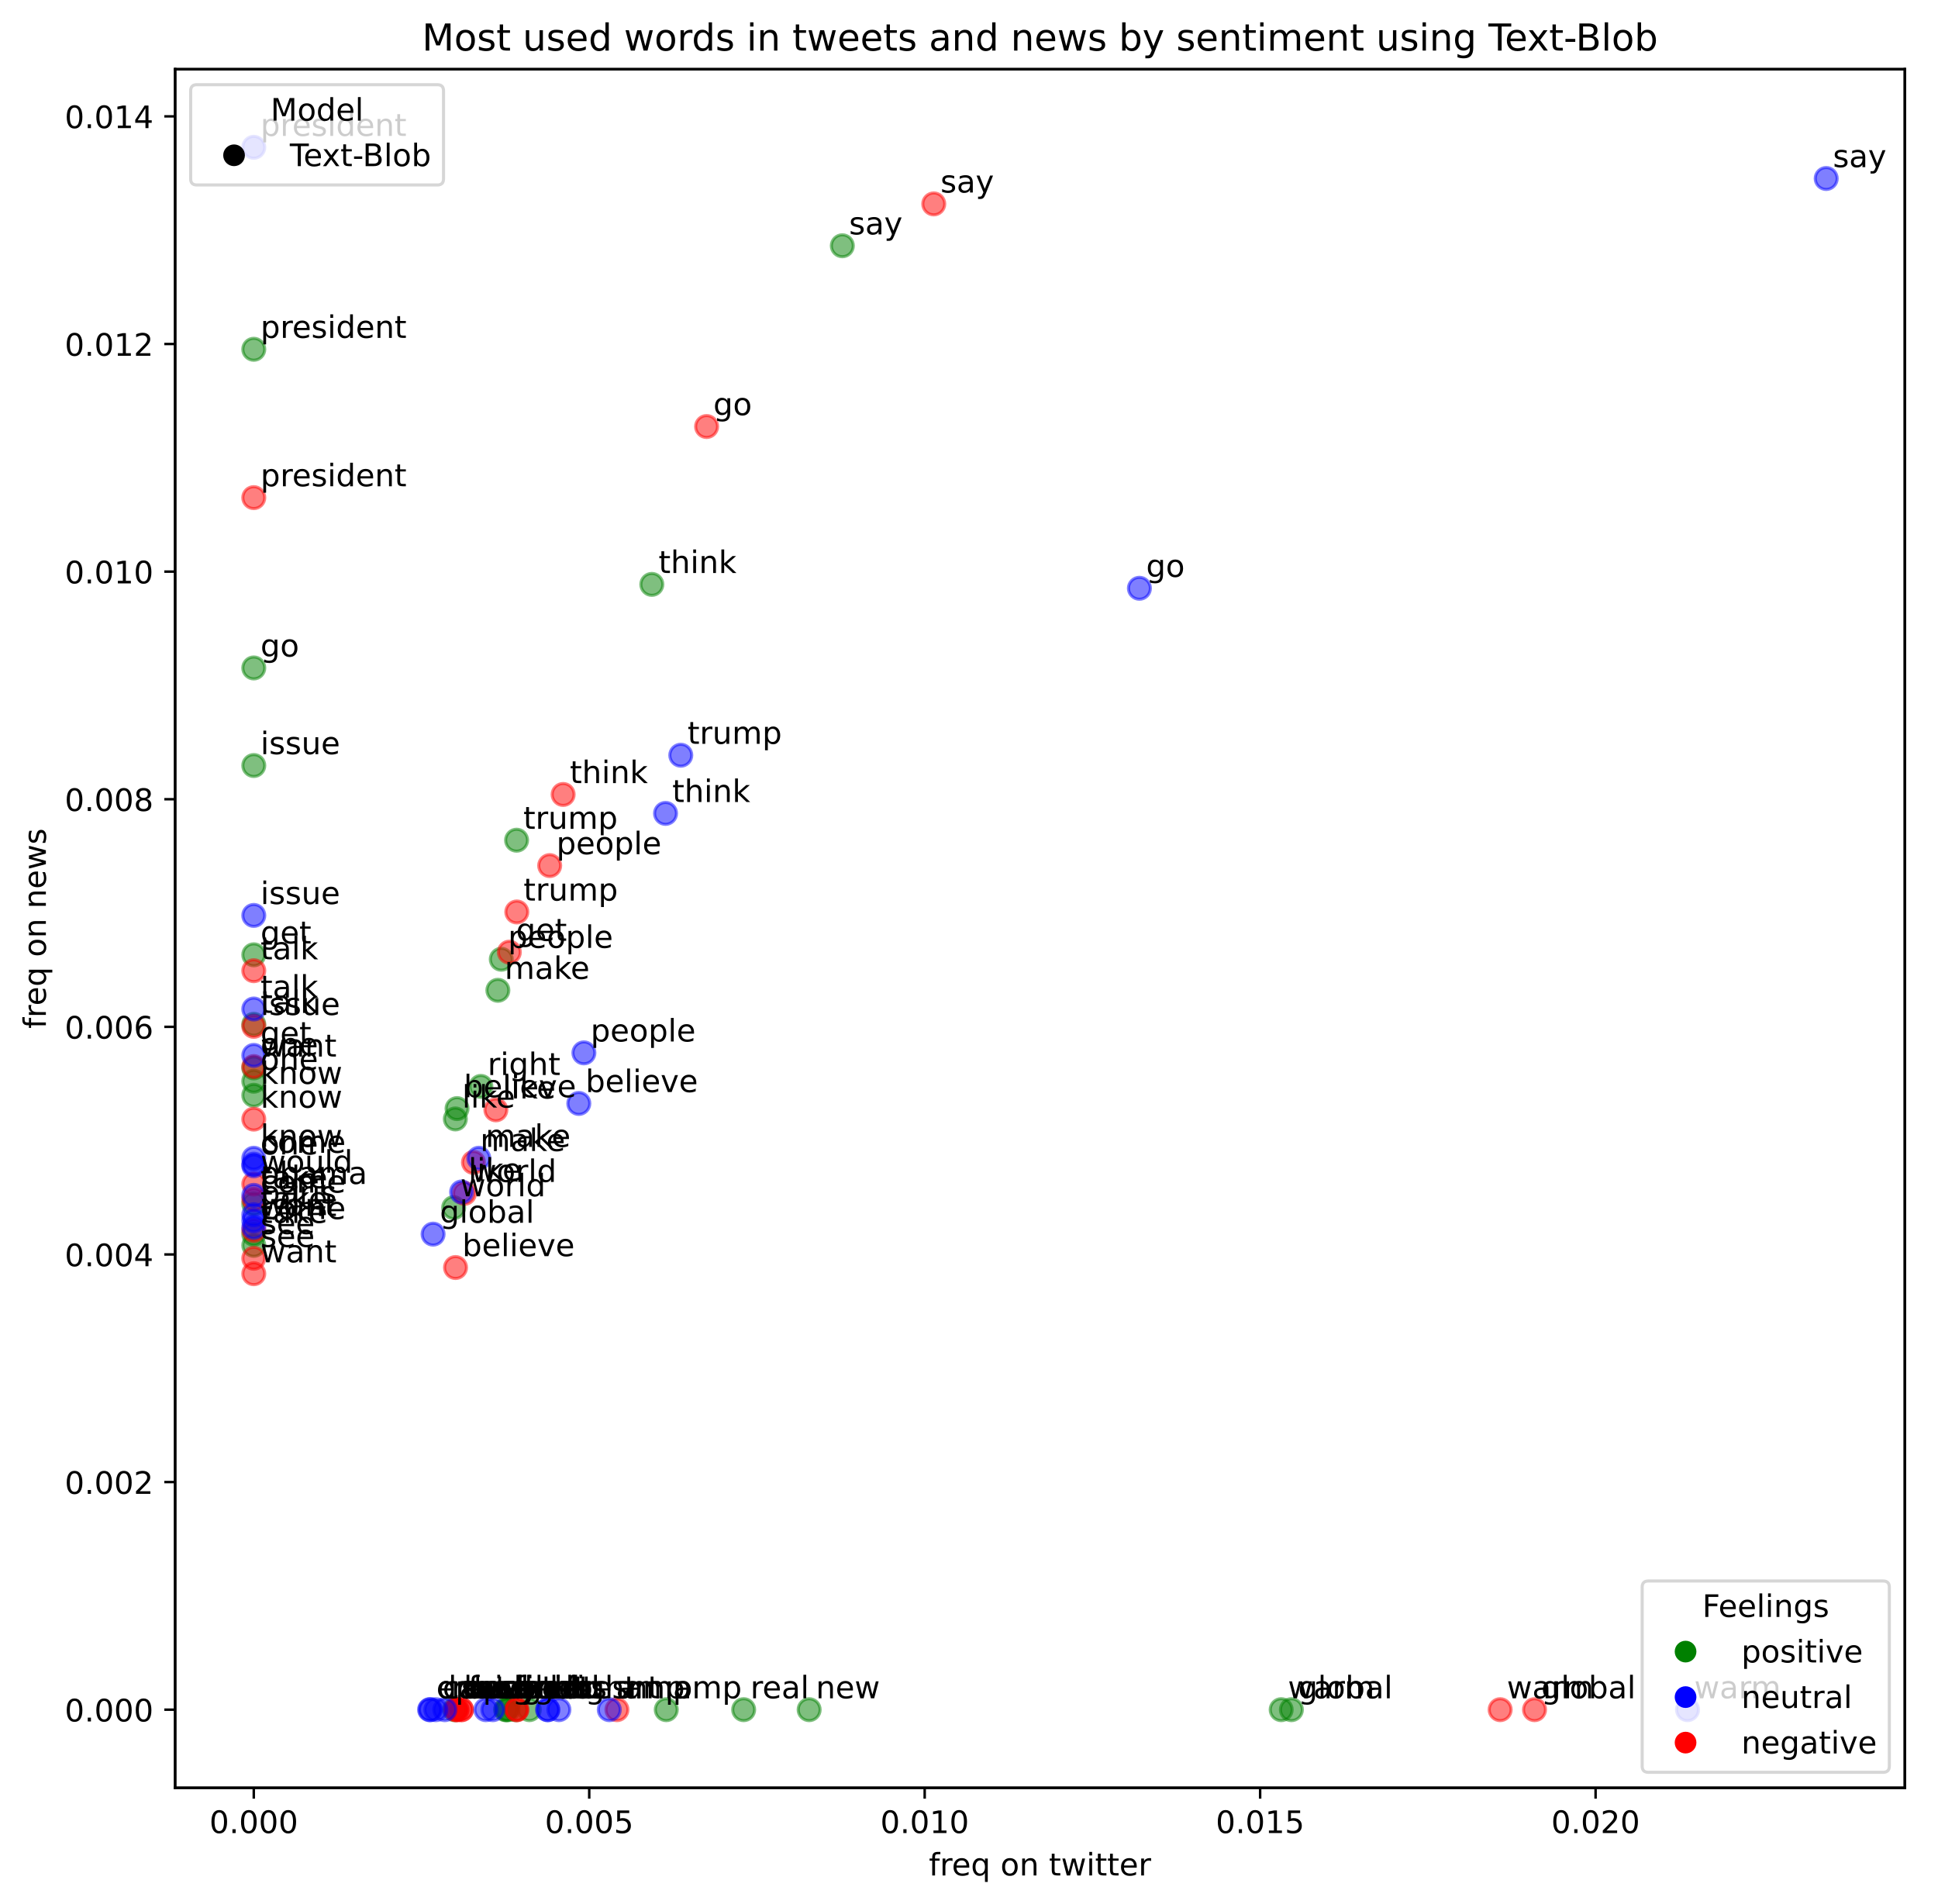 <?xml version="1.0" encoding="utf-8" standalone="no"?>
<!DOCTYPE svg PUBLIC "-//W3C//DTD SVG 1.1//EN"
  "http://www.w3.org/Graphics/SVG/1.1/DTD/svg11.dtd">
<!-- Created with matplotlib (https://matplotlib.org/) -->
<svg height="614.274pt" version="1.1" viewBox="0 0 625.206 614.274" width="625.206pt" xmlns="http://www.w3.org/2000/svg" xmlns:xlink="http://www.w3.org/1999/xlink">
 <defs>
  <style type="text/css">*{stroke-linecap:butt;stroke-linejoin:round;}</style>
 </defs>
 <g id="figure_1">
  <g id="patch_1">
   <path d="M 0 614.274 
L 625.206 614.274 
L 625.206 0 
L 0 0 
z
" style="fill:#ffffff;"/>
  </g>
  <g id="axes_1">
   <g id="patch_2">
    <path d="M 56.506 576.718 
L 614.506 576.718 
L 614.506 22.318 
L 56.506 22.318 
z
" style="fill:#ffffff;"/>
   </g>
   <g id="PathCollection_1">
    <defs>
     <path d="M 0 3.536 
C 0.938 3.536 1.837 3.163 2.5 2.5 
C 3.163 1.837 3.536 0.938 3.536 0 
C 3.536 -0.938 3.163 -1.837 2.5 -2.5 
C 1.837 -3.163 0.938 -3.536 0 -3.536 
C -0.938 -3.536 -1.837 -3.163 -2.5 -2.5 
C -3.163 -1.837 -3.536 -0.938 -3.536 0 
C -3.536 0.938 -3.163 1.837 -2.5 2.5 
C -1.837 3.163 -0.938 3.536 0 3.536 
z
" id="md1e7e99fca" style="stroke:#008000;stroke-opacity:0.5;"/>
    </defs>
    <g clip-path="url(#p4eb416112b)">
     <use style="fill:#008000;fill-opacity:0.5;stroke:#008000;stroke-opacity:0.5;" x="416.606" xlink:href="#md1e7e99fca" y="551.518"/>
    </g>
   </g>
   <g id="PathCollection_2">
    <g clip-path="url(#p4eb416112b)">
     <use style="fill:#008000;fill-opacity:0.5;stroke:#008000;stroke-opacity:0.5;" x="413.314" xlink:href="#md1e7e99fca" y="551.518"/>
    </g>
   </g>
   <g id="PathCollection_3">
    <g clip-path="url(#p4eb416112b)">
     <use style="fill:#008000;fill-opacity:0.5;stroke:#008000;stroke-opacity:0.5;" x="261.036" xlink:href="#md1e7e99fca" y="551.518"/>
    </g>
   </g>
   <g id="PathCollection_4">
    <g clip-path="url(#p4eb416112b)">
     <use style="fill:#008000;fill-opacity:0.5;stroke:#008000;stroke-opacity:0.5;" x="239.909" xlink:href="#md1e7e99fca" y="551.518"/>
    </g>
   </g>
   <g id="PathCollection_5">
    <g clip-path="url(#p4eb416112b)">
     <use style="fill:#008000;fill-opacity:0.5;stroke:#008000;stroke-opacity:0.5;" x="214.941" xlink:href="#md1e7e99fca" y="551.518"/>
    </g>
   </g>
   <g id="PathCollection_6">
    <g clip-path="url(#p4eb416112b)">
     <use style="fill:#008000;fill-opacity:0.5;stroke:#008000;stroke-opacity:0.5;" x="170.767" xlink:href="#md1e7e99fca" y="551.518"/>
    </g>
   </g>
   <g id="PathCollection_7">
    <g clip-path="url(#p4eb416112b)">
     <use style="fill:#008000;fill-opacity:0.5;stroke:#008000;stroke-opacity:0.5;" x="166.377" xlink:href="#md1e7e99fca" y="551.518"/>
    </g>
   </g>
   <g id="PathCollection_8">
    <g clip-path="url(#p4eb416112b)">
     <use style="fill:#008000;fill-opacity:0.5;stroke:#008000;stroke-opacity:0.5;" x="163.908" xlink:href="#md1e7e99fca" y="551.518"/>
    </g>
   </g>
   <g id="PathCollection_9">
    <g clip-path="url(#p4eb416112b)">
     <use style="fill:#008000;fill-opacity:0.5;stroke:#008000;stroke-opacity:0.5;" x="163.359" xlink:href="#md1e7e99fca" y="551.518"/>
    </g>
   </g>
   <g id="PathCollection_10">
    <g clip-path="url(#p4eb416112b)">
     <use style="fill:#008000;fill-opacity:0.5;stroke:#008000;stroke-opacity:0.5;" x="163.085" xlink:href="#md1e7e99fca" y="551.518"/>
    </g>
   </g>
   <g id="PathCollection_11">
    <g clip-path="url(#p4eb416112b)">
     <use style="fill:#008000;fill-opacity:0.5;stroke:#008000;stroke-opacity:0.5;" x="146.622" xlink:href="#md1e7e99fca" y="551.518"/>
    </g>
   </g>
   <g id="PathCollection_12">
    <g clip-path="url(#p4eb416112b)">
     <use style="fill:#008000;fill-opacity:0.5;stroke:#008000;stroke-opacity:0.5;" x="81.87" xlink:href="#md1e7e99fca" y="112.672"/>
    </g>
   </g>
   <g id="PathCollection_13">
    <g clip-path="url(#p4eb416112b)">
     <use style="fill:#008000;fill-opacity:0.5;stroke:#008000;stroke-opacity:0.5;" x="81.87" xlink:href="#md1e7e99fca" y="215.467"/>
    </g>
   </g>
   <g id="PathCollection_14">
    <g clip-path="url(#p4eb416112b)">
     <use style="fill:#008000;fill-opacity:0.5;stroke:#008000;stroke-opacity:0.5;" x="81.87" xlink:href="#md1e7e99fca" y="246.949"/>
    </g>
   </g>
   <g id="PathCollection_15">
    <g clip-path="url(#p4eb416112b)">
     <use style="fill:#008000;fill-opacity:0.5;stroke:#008000;stroke-opacity:0.5;" x="81.87" xlink:href="#md1e7e99fca" y="308.006"/>
    </g>
   </g>
   <g id="PathCollection_16">
    <g clip-path="url(#p4eb416112b)">
     <use style="fill:#008000;fill-opacity:0.5;stroke:#008000;stroke-opacity:0.5;" x="81.87" xlink:href="#md1e7e99fca" y="330.425"/>
    </g>
   </g>
   <g id="PathCollection_17">
    <g clip-path="url(#p4eb416112b)">
     <use style="fill:#008000;fill-opacity:0.5;stroke:#008000;stroke-opacity:0.5;" x="81.87" xlink:href="#md1e7e99fca" y="344.497"/>
    </g>
   </g>
   <g id="PathCollection_18">
    <g clip-path="url(#p4eb416112b)">
     <use style="fill:#008000;fill-opacity:0.5;stroke:#008000;stroke-opacity:0.5;" x="81.87" xlink:href="#md1e7e99fca" y="348.79"/>
    </g>
   </g>
   <g id="PathCollection_19">
    <g clip-path="url(#p4eb416112b)">
     <use style="fill:#008000;fill-opacity:0.5;stroke:#008000;stroke-opacity:0.5;" x="81.87" xlink:href="#md1e7e99fca" y="353.322"/>
    </g>
   </g>
   <g id="PathCollection_20">
    <g clip-path="url(#p4eb416112b)">
     <use style="fill:#008000;fill-opacity:0.5;stroke:#008000;stroke-opacity:0.5;" x="81.87" xlink:href="#md1e7e99fca" y="388.382"/>
    </g>
   </g>
   <g id="PathCollection_21">
    <g clip-path="url(#p4eb416112b)">
     <use style="fill:#008000;fill-opacity:0.5;stroke:#008000;stroke-opacity:0.5;" x="81.87" xlink:href="#md1e7e99fca" y="398.16"/>
    </g>
   </g>
   <g id="PathCollection_22">
    <g clip-path="url(#p4eb416112b)">
     <use style="fill:#008000;fill-opacity:0.5;stroke:#008000;stroke-opacity:0.5;" x="81.87" xlink:href="#md1e7e99fca" y="401.738"/>
    </g>
   </g>
   <g id="PathCollection_23">
    <g clip-path="url(#p4eb416112b)">
     <use style="fill:#008000;fill-opacity:0.5;stroke:#008000;stroke-opacity:0.5;" x="271.737" xlink:href="#md1e7e99fca" y="79.281"/>
    </g>
   </g>
   <g id="PathCollection_24">
    <g clip-path="url(#p4eb416112b)">
     <use style="fill:#008000;fill-opacity:0.5;stroke:#008000;stroke-opacity:0.5;" x="210.277" xlink:href="#md1e7e99fca" y="188.516"/>
    </g>
   </g>
   <g id="PathCollection_25">
    <g clip-path="url(#p4eb416112b)">
     <use style="fill:#008000;fill-opacity:0.5;stroke:#008000;stroke-opacity:0.5;" x="166.651" xlink:href="#md1e7e99fca" y="271.038"/>
    </g>
   </g>
   <g id="PathCollection_26">
    <g clip-path="url(#p4eb416112b)">
     <use style="fill:#008000;fill-opacity:0.5;stroke:#008000;stroke-opacity:0.5;" x="161.713" xlink:href="#md1e7e99fca" y="309.437"/>
    </g>
   </g>
   <g id="PathCollection_27">
    <g clip-path="url(#p4eb416112b)">
     <use style="fill:#008000;fill-opacity:0.5;stroke:#008000;stroke-opacity:0.5;" x="160.615" xlink:href="#md1e7e99fca" y="319.454"/>
    </g>
   </g>
   <g id="PathCollection_28">
    <g clip-path="url(#p4eb416112b)">
     <use style="fill:#008000;fill-opacity:0.5;stroke:#008000;stroke-opacity:0.5;" x="155.128" xlink:href="#md1e7e99fca" y="350.46"/>
    </g>
   </g>
   <g id="PathCollection_29">
    <g clip-path="url(#p4eb416112b)">
     <use style="fill:#008000;fill-opacity:0.5;stroke:#008000;stroke-opacity:0.5;" x="147.445" xlink:href="#md1e7e99fca" y="357.615"/>
    </g>
   </g>
   <g id="PathCollection_30">
    <g clip-path="url(#p4eb416112b)">
     <use style="fill:#008000;fill-opacity:0.5;stroke:#008000;stroke-opacity:0.5;" x="146.897" xlink:href="#md1e7e99fca" y="360.954"/>
    </g>
   </g>
   <g id="PathCollection_31">
    <g clip-path="url(#p4eb416112b)">
     <use style="fill:#008000;fill-opacity:0.5;stroke:#008000;stroke-opacity:0.5;" x="146.348" xlink:href="#md1e7e99fca" y="389.574"/>
    </g>
   </g>
   <g id="PathCollection_32">
    <defs>
     <path d="M 0 3.536 
C 0.938 3.536 1.837 3.163 2.5 2.5 
C 3.163 1.837 3.536 0.938 3.536 0 
C 3.536 -0.938 3.163 -1.837 2.5 -2.5 
C 1.837 -3.163 0.938 -3.536 0 -3.536 
C -0.938 -3.536 -1.837 -3.163 -2.5 -2.5 
C -3.163 -1.837 -3.536 -0.938 -3.536 0 
C -3.536 0.938 -3.163 1.837 -2.5 2.5 
C -1.837 3.163 -0.938 3.536 0 3.536 
z
" id="m36796f0919" style="stroke:#ff0000;stroke-opacity:0.5;"/>
    </defs>
    <g clip-path="url(#p4eb416112b)">
     <use style="fill:#ff0000;fill-opacity:0.5;stroke:#ff0000;stroke-opacity:0.5;" x="495.045" xlink:href="#m36796f0919" y="551.518"/>
    </g>
   </g>
   <g id="PathCollection_33">
    <g clip-path="url(#p4eb416112b)">
     <use style="fill:#ff0000;fill-opacity:0.5;stroke:#ff0000;stroke-opacity:0.5;" x="483.956" xlink:href="#m36796f0919" y="551.518"/>
    </g>
   </g>
   <g id="PathCollection_34">
    <g clip-path="url(#p4eb416112b)">
     <use style="fill:#ff0000;fill-opacity:0.5;stroke:#ff0000;stroke-opacity:0.5;" x="199.025" xlink:href="#m36796f0919" y="551.518"/>
    </g>
   </g>
   <g id="PathCollection_35">
    <g clip-path="url(#p4eb416112b)">
     <use style="fill:#ff0000;fill-opacity:0.5;stroke:#ff0000;stroke-opacity:0.5;" x="166.723" xlink:href="#m36796f0919" y="551.518"/>
    </g>
   </g>
   <g id="PathCollection_36">
    <g clip-path="url(#p4eb416112b)">
     <use style="fill:#ff0000;fill-opacity:0.5;stroke:#ff0000;stroke-opacity:0.5;" x="166.723" xlink:href="#m36796f0919" y="551.518"/>
    </g>
   </g>
   <g id="PathCollection_37">
    <g clip-path="url(#p4eb416112b)">
     <use style="fill:#ff0000;fill-opacity:0.5;stroke:#ff0000;stroke-opacity:0.5;" x="148.884" xlink:href="#m36796f0919" y="551.518"/>
    </g>
   </g>
   <g id="PathCollection_38">
    <g clip-path="url(#p4eb416112b)">
     <use style="fill:#ff0000;fill-opacity:0.5;stroke:#ff0000;stroke-opacity:0.5;" x="148.884" xlink:href="#m36796f0919" y="551.518"/>
    </g>
   </g>
   <g id="PathCollection_39">
    <g clip-path="url(#p4eb416112b)">
     <use style="fill:#ff0000;fill-opacity:0.5;stroke:#ff0000;stroke-opacity:0.5;" x="147.438" xlink:href="#m36796f0919" y="551.518"/>
    </g>
   </g>
   <g id="PathCollection_40">
    <g clip-path="url(#p4eb416112b)">
     <use style="fill:#ff0000;fill-opacity:0.5;stroke:#ff0000;stroke-opacity:0.5;" x="147.438" xlink:href="#m36796f0919" y="551.518"/>
    </g>
   </g>
   <g id="PathCollection_41">
    <g clip-path="url(#p4eb416112b)">
     <use style="fill:#ff0000;fill-opacity:0.5;stroke:#ff0000;stroke-opacity:0.5;" x="146.956" xlink:href="#m36796f0919" y="551.518"/>
    </g>
   </g>
   <g id="PathCollection_42">
    <g clip-path="url(#p4eb416112b)">
     <use style="fill:#ff0000;fill-opacity:0.5;stroke:#ff0000;stroke-opacity:0.5;" x="81.87" xlink:href="#m36796f0919" y="160.531"/>
    </g>
   </g>
   <g id="PathCollection_43">
    <g clip-path="url(#p4eb416112b)">
     <use style="fill:#ff0000;fill-opacity:0.5;stroke:#ff0000;stroke-opacity:0.5;" x="81.87" xlink:href="#m36796f0919" y="313.136"/>
    </g>
   </g>
   <g id="PathCollection_44">
    <g clip-path="url(#p4eb416112b)">
     <use style="fill:#ff0000;fill-opacity:0.5;stroke:#ff0000;stroke-opacity:0.5;" x="81.87" xlink:href="#m36796f0919" y="331.089"/>
    </g>
   </g>
   <g id="PathCollection_45">
    <g clip-path="url(#p4eb416112b)">
     <use style="fill:#ff0000;fill-opacity:0.5;stroke:#ff0000;stroke-opacity:0.5;" x="81.87" xlink:href="#m36796f0919" y="344.056"/>
    </g>
   </g>
   <g id="PathCollection_46">
    <g clip-path="url(#p4eb416112b)">
     <use style="fill:#ff0000;fill-opacity:0.5;stroke:#ff0000;stroke-opacity:0.5;" x="81.87" xlink:href="#m36796f0919" y="361.012"/>
    </g>
   </g>
   <g id="PathCollection_47">
    <g clip-path="url(#p4eb416112b)">
     <use style="fill:#ff0000;fill-opacity:0.5;stroke:#ff0000;stroke-opacity:0.5;" x="81.87" xlink:href="#m36796f0919" y="381.958"/>
    </g>
   </g>
   <g id="PathCollection_48">
    <g clip-path="url(#p4eb416112b)">
     <use style="fill:#ff0000;fill-opacity:0.5;stroke:#ff0000;stroke-opacity:0.5;" x="81.87" xlink:href="#m36796f0919" y="386.945"/>
    </g>
   </g>
   <g id="PathCollection_49">
    <g clip-path="url(#p4eb416112b)">
     <use style="fill:#ff0000;fill-opacity:0.5;stroke:#ff0000;stroke-opacity:0.5;" x="81.87" xlink:href="#m36796f0919" y="396.919"/>
    </g>
   </g>
   <g id="PathCollection_50">
    <g clip-path="url(#p4eb416112b)">
     <use style="fill:#ff0000;fill-opacity:0.5;stroke:#ff0000;stroke-opacity:0.5;" x="81.87" xlink:href="#m36796f0919" y="405.896"/>
    </g>
   </g>
   <g id="PathCollection_51">
    <g clip-path="url(#p4eb416112b)">
     <use style="fill:#ff0000;fill-opacity:0.5;stroke:#ff0000;stroke-opacity:0.5;" x="81.87" xlink:href="#m36796f0919" y="410.883"/>
    </g>
   </g>
   <g id="PathCollection_52">
    <g clip-path="url(#p4eb416112b)">
     <use style="fill:#ff0000;fill-opacity:0.5;stroke:#ff0000;stroke-opacity:0.5;" x="301.234" xlink:href="#m36796f0919" y="65.777"/>
    </g>
   </g>
   <g id="PathCollection_53">
    <g clip-path="url(#p4eb416112b)">
     <use style="fill:#ff0000;fill-opacity:0.5;stroke:#ff0000;stroke-opacity:0.5;" x="227.952" xlink:href="#m36796f0919" y="137.591"/>
    </g>
   </g>
   <g id="PathCollection_54">
    <g clip-path="url(#p4eb416112b)">
     <use style="fill:#ff0000;fill-opacity:0.5;stroke:#ff0000;stroke-opacity:0.5;" x="181.668" xlink:href="#m36796f0919" y="256.283"/>
    </g>
   </g>
   <g id="PathCollection_55">
    <g clip-path="url(#p4eb416112b)">
     <use style="fill:#ff0000;fill-opacity:0.5;stroke:#ff0000;stroke-opacity:0.5;" x="177.329" xlink:href="#m36796f0919" y="279.224"/>
    </g>
   </g>
   <g id="PathCollection_56">
    <g clip-path="url(#p4eb416112b)">
     <use style="fill:#ff0000;fill-opacity:0.5;stroke:#ff0000;stroke-opacity:0.5;" x="166.723" xlink:href="#m36796f0919" y="294.185"/>
    </g>
   </g>
   <g id="PathCollection_57">
    <g clip-path="url(#p4eb416112b)">
     <use style="fill:#ff0000;fill-opacity:0.5;stroke:#ff0000;stroke-opacity:0.5;" x="164.312" xlink:href="#m36796f0919" y="307.151"/>
    </g>
   </g>
   <g id="PathCollection_58">
    <g clip-path="url(#p4eb416112b)">
     <use style="fill:#ff0000;fill-opacity:0.5;stroke:#ff0000;stroke-opacity:0.5;" x="159.973" xlink:href="#m36796f0919" y="358.02"/>
    </g>
   </g>
   <g id="PathCollection_59">
    <g clip-path="url(#p4eb416112b)">
     <use style="fill:#ff0000;fill-opacity:0.5;stroke:#ff0000;stroke-opacity:0.5;" x="152.741" xlink:href="#m36796f0919" y="374.976"/>
    </g>
   </g>
   <g id="PathCollection_60">
    <g clip-path="url(#p4eb416112b)">
     <use style="fill:#ff0000;fill-opacity:0.5;stroke:#ff0000;stroke-opacity:0.5;" x="149.849" xlink:href="#m36796f0919" y="384.95"/>
    </g>
   </g>
   <g id="PathCollection_61">
    <g clip-path="url(#p4eb416112b)">
     <use style="fill:#ff0000;fill-opacity:0.5;stroke:#ff0000;stroke-opacity:0.5;" x="146.956" xlink:href="#m36796f0919" y="408.888"/>
    </g>
   </g>
   <g id="PathCollection_62">
    <defs>
     <path d="M 0 3.536 
C 0.938 3.536 1.837 3.163 2.5 2.5 
C 3.163 1.837 3.536 0.938 3.536 0 
C 3.536 -0.938 3.163 -1.837 2.5 -2.5 
C 1.837 -3.163 0.938 -3.536 0 -3.536 
C -0.938 -3.536 -1.837 -3.163 -2.5 -2.5 
C -3.163 -1.837 -3.536 -0.938 -3.536 0 
C -3.536 0.938 -3.163 1.837 -2.5 2.5 
C -1.837 3.163 -0.938 3.536 0 3.536 
z
" id="m0d457fcae0" style="stroke:#0000ff;stroke-opacity:0.5;"/>
    </defs>
    <g clip-path="url(#p4eb416112b)">
     <use style="fill:#0000ff;fill-opacity:0.5;stroke:#0000ff;stroke-opacity:0.5;" x="544.402" xlink:href="#m0d457fcae0" y="551.518"/>
    </g>
   </g>
   <g id="PathCollection_63">
    <g clip-path="url(#p4eb416112b)">
     <use style="fill:#0000ff;fill-opacity:0.5;stroke:#0000ff;stroke-opacity:0.5;" x="196.558" xlink:href="#m0d457fcae0" y="551.518"/>
    </g>
   </g>
   <g id="PathCollection_64">
    <g clip-path="url(#p4eb416112b)">
     <use style="fill:#0000ff;fill-opacity:0.5;stroke:#0000ff;stroke-opacity:0.5;" x="180.3" xlink:href="#m0d457fcae0" y="551.518"/>
    </g>
   </g>
   <g id="PathCollection_65">
    <g clip-path="url(#p4eb416112b)">
     <use style="fill:#0000ff;fill-opacity:0.5;stroke:#0000ff;stroke-opacity:0.5;" x="176.771" xlink:href="#m0d457fcae0" y="551.518"/>
    </g>
   </g>
   <g id="PathCollection_66">
    <g clip-path="url(#p4eb416112b)">
     <use style="fill:#0000ff;fill-opacity:0.5;stroke:#0000ff;stroke-opacity:0.5;" x="176.645" xlink:href="#m0d457fcae0" y="551.518"/>
    </g>
   </g>
   <g id="PathCollection_67">
    <g clip-path="url(#p4eb416112b)">
     <use style="fill:#0000ff;fill-opacity:0.5;stroke:#0000ff;stroke-opacity:0.5;" x="159.001" xlink:href="#m0d457fcae0" y="551.518"/>
    </g>
   </g>
   <g id="PathCollection_68">
    <g clip-path="url(#p4eb416112b)">
     <use style="fill:#0000ff;fill-opacity:0.5;stroke:#0000ff;stroke-opacity:0.5;" x="156.732" xlink:href="#m0d457fcae0" y="551.518"/>
    </g>
   </g>
   <g id="PathCollection_69">
    <g clip-path="url(#p4eb416112b)">
     <use style="fill:#0000ff;fill-opacity:0.5;stroke:#0000ff;stroke-opacity:0.5;" x="143.499" xlink:href="#m0d457fcae0" y="551.518"/>
    </g>
   </g>
   <g id="PathCollection_70">
    <g clip-path="url(#p4eb416112b)">
     <use style="fill:#0000ff;fill-opacity:0.5;stroke:#0000ff;stroke-opacity:0.5;" x="140.6" xlink:href="#m0d457fcae0" y="551.518"/>
    </g>
   </g>
   <g id="PathCollection_71">
    <g clip-path="url(#p4eb416112b)">
     <use style="fill:#0000ff;fill-opacity:0.5;stroke:#0000ff;stroke-opacity:0.5;" x="138.836" xlink:href="#m0d457fcae0" y="551.518"/>
    </g>
   </g>
   <g id="PathCollection_72">
    <g clip-path="url(#p4eb416112b)">
     <use style="fill:#0000ff;fill-opacity:0.5;stroke:#0000ff;stroke-opacity:0.5;" x="138.584" xlink:href="#m0d457fcae0" y="551.518"/>
    </g>
   </g>
   <g id="PathCollection_73">
    <g clip-path="url(#p4eb416112b)">
     <use style="fill:#0000ff;fill-opacity:0.5;stroke:#0000ff;stroke-opacity:0.5;" x="81.87" xlink:href="#m0d457fcae0" y="47.518"/>
    </g>
   </g>
   <g id="PathCollection_74">
    <g clip-path="url(#p4eb416112b)">
     <use style="fill:#0000ff;fill-opacity:0.5;stroke:#0000ff;stroke-opacity:0.5;" x="81.87" xlink:href="#m0d457fcae0" y="295.302"/>
    </g>
   </g>
   <g id="PathCollection_75">
    <g clip-path="url(#p4eb416112b)">
     <use style="fill:#0000ff;fill-opacity:0.5;stroke:#0000ff;stroke-opacity:0.5;" x="81.87" xlink:href="#m0d457fcae0" y="325.493"/>
    </g>
   </g>
   <g id="PathCollection_76">
    <g clip-path="url(#p4eb416112b)">
     <use style="fill:#0000ff;fill-opacity:0.5;stroke:#0000ff;stroke-opacity:0.5;" x="81.87" xlink:href="#m0d457fcae0" y="340.453"/>
    </g>
   </g>
   <g id="PathCollection_77">
    <g clip-path="url(#p4eb416112b)">
     <use style="fill:#0000ff;fill-opacity:0.5;stroke:#0000ff;stroke-opacity:0.5;" x="81.87" xlink:href="#m0d457fcae0" y="373.636"/>
    </g>
   </g>
   <g id="PathCollection_78">
    <g clip-path="url(#p4eb416112b)">
     <use style="fill:#0000ff;fill-opacity:0.5;stroke:#0000ff;stroke-opacity:0.5;" x="81.87" xlink:href="#m0d457fcae0" y="375.54"/>
    </g>
   </g>
   <g id="PathCollection_79">
    <g clip-path="url(#p4eb416112b)">
     <use style="fill:#0000ff;fill-opacity:0.5;stroke:#0000ff;stroke-opacity:0.5;" x="81.87" xlink:href="#m0d457fcae0" y="376.084"/>
    </g>
   </g>
   <g id="PathCollection_80">
    <g clip-path="url(#p4eb416112b)">
     <use style="fill:#0000ff;fill-opacity:0.5;stroke:#0000ff;stroke-opacity:0.5;" x="81.87" xlink:href="#m0d457fcae0" y="385.603"/>
    </g>
   </g>
   <g id="PathCollection_81">
    <g clip-path="url(#p4eb416112b)">
     <use style="fill:#0000ff;fill-opacity:0.5;stroke:#0000ff;stroke-opacity:0.5;" x="81.87" xlink:href="#m0d457fcae0" y="391.859"/>
    </g>
   </g>
   <g id="PathCollection_82">
    <g clip-path="url(#p4eb416112b)">
     <use style="fill:#0000ff;fill-opacity:0.5;stroke:#0000ff;stroke-opacity:0.5;" x="81.87" xlink:href="#m0d457fcae0" y="393.763"/>
    </g>
   </g>
   <g id="PathCollection_83">
    <g clip-path="url(#p4eb416112b)">
     <use style="fill:#0000ff;fill-opacity:0.5;stroke:#0000ff;stroke-opacity:0.5;" x="81.87" xlink:href="#m0d457fcae0" y="395.939"/>
    </g>
   </g>
   <g id="PathCollection_84">
    <g clip-path="url(#p4eb416112b)">
     <use style="fill:#0000ff;fill-opacity:0.5;stroke:#0000ff;stroke-opacity:0.5;" x="589.143" xlink:href="#m0d457fcae0" y="57.582"/>
    </g>
   </g>
   <g id="PathCollection_85">
    <g clip-path="url(#p4eb416112b)">
     <use style="fill:#0000ff;fill-opacity:0.5;stroke:#0000ff;stroke-opacity:0.5;" x="367.581" xlink:href="#m0d457fcae0" y="189.77"/>
    </g>
   </g>
   <g id="PathCollection_86">
    <g clip-path="url(#p4eb416112b)">
     <use style="fill:#0000ff;fill-opacity:0.5;stroke:#0000ff;stroke-opacity:0.5;" x="219.621" xlink:href="#m0d457fcae0" y="243.624"/>
    </g>
   </g>
   <g id="PathCollection_87">
    <g clip-path="url(#p4eb416112b)">
     <use style="fill:#0000ff;fill-opacity:0.5;stroke:#0000ff;stroke-opacity:0.5;" x="214.706" xlink:href="#m0d457fcae0" y="262.391"/>
    </g>
   </g>
   <g id="PathCollection_88">
    <g clip-path="url(#p4eb416112b)">
     <use style="fill:#0000ff;fill-opacity:0.5;stroke:#0000ff;stroke-opacity:0.5;" x="188.366" xlink:href="#m0d457fcae0" y="339.637"/>
    </g>
   </g>
   <g id="PathCollection_89">
    <g clip-path="url(#p4eb416112b)">
     <use style="fill:#0000ff;fill-opacity:0.5;stroke:#0000ff;stroke-opacity:0.5;" x="186.727" xlink:href="#m0d457fcae0" y="355.956"/>
    </g>
   </g>
   <g id="PathCollection_90">
    <g clip-path="url(#p4eb416112b)">
     <use style="fill:#0000ff;fill-opacity:0.5;stroke:#0000ff;stroke-opacity:0.5;" x="154.463" xlink:href="#m0d457fcae0" y="373.636"/>
    </g>
   </g>
   <g id="PathCollection_91">
    <g clip-path="url(#p4eb416112b)">
     <use style="fill:#0000ff;fill-opacity:0.5;stroke:#0000ff;stroke-opacity:0.5;" x="148.918" xlink:href="#m0d457fcae0" y="384.515"/>
    </g>
   </g>
   <g id="PathCollection_92">
    <g clip-path="url(#p4eb416112b)">
     <use style="fill:#0000ff;fill-opacity:0.5;stroke:#0000ff;stroke-opacity:0.5;" x="139.718" xlink:href="#m0d457fcae0" y="398.115"/>
    </g>
   </g>
   <g id="matplotlib.axis_1">
    <g id="xtick_1">
     <g id="line2d_1">
      <defs>
       <path d="M 0 0 
L 0 3.5 
" id="mbdeb052222" style="stroke:#000000;stroke-width:0.8;"/>
      </defs>
      <g>
       <use style="stroke:#000000;stroke-width:0.8;" x="81.87" xlink:href="#mbdeb052222" y="576.718"/>
      </g>
     </g>
     <g id="text_1">
      <!-- 0.000 -->
      <g transform="translate(67.556 591.317)scale(0.1 -0.1)">
       <defs>
        <path d="M 31.781 66.406 
Q 24.172 66.406 20.328 58.906 
Q 16.5 51.422 16.5 36.375 
Q 16.5 21.391 20.328 13.891 
Q 24.172 6.391 31.781 6.391 
Q 39.453 6.391 43.281 13.891 
Q 47.125 21.391 47.125 36.375 
Q 47.125 51.422 43.281 58.906 
Q 39.453 66.406 31.781 66.406 
z
M 31.781 74.219 
Q 44.047 74.219 50.516 64.516 
Q 56.984 54.828 56.984 36.375 
Q 56.984 17.969 50.516 8.266 
Q 44.047 -1.422 31.781 -1.422 
Q 19.531 -1.422 13.062 8.266 
Q 6.594 17.969 6.594 36.375 
Q 6.594 54.828 13.062 64.516 
Q 19.531 74.219 31.781 74.219 
z
" id="DejaVuSans-48"/>
        <path d="M 10.688 12.406 
L 21 12.406 
L 21 0 
L 10.688 0 
z
" id="DejaVuSans-46"/>
       </defs>
       <use xlink:href="#DejaVuSans-48"/>
       <use x="63.623" xlink:href="#DejaVuSans-46"/>
       <use x="95.41" xlink:href="#DejaVuSans-48"/>
       <use x="159.033" xlink:href="#DejaVuSans-48"/>
       <use x="222.656" xlink:href="#DejaVuSans-48"/>
      </g>
     </g>
    </g>
    <g id="xtick_2">
     <g id="line2d_2">
      <g>
       <use style="stroke:#000000;stroke-width:0.8;" x="190.088" xlink:href="#mbdeb052222" y="576.718"/>
      </g>
     </g>
     <g id="text_2">
      <!-- 0.005 -->
      <g transform="translate(175.774 591.317)scale(0.1 -0.1)">
       <defs>
        <path d="M 10.797 72.906 
L 49.516 72.906 
L 49.516 64.594 
L 19.828 64.594 
L 19.828 46.734 
Q 21.969 47.469 24.109 47.828 
Q 26.266 48.188 28.422 48.188 
Q 40.625 48.188 47.75 41.5 
Q 54.891 34.812 54.891 23.391 
Q 54.891 11.625 47.562 5.094 
Q 40.234 -1.422 26.906 -1.422 
Q 22.312 -1.422 17.547 -0.641 
Q 12.797 0.141 7.719 1.703 
L 7.719 11.625 
Q 12.109 9.234 16.797 8.062 
Q 21.484 6.891 26.703 6.891 
Q 35.156 6.891 40.078 11.328 
Q 45.016 15.766 45.016 23.391 
Q 45.016 31 40.078 35.438 
Q 35.156 39.891 26.703 39.891 
Q 22.75 39.891 18.812 39.016 
Q 14.891 38.141 10.797 36.281 
z
" id="DejaVuSans-53"/>
       </defs>
       <use xlink:href="#DejaVuSans-48"/>
       <use x="63.623" xlink:href="#DejaVuSans-46"/>
       <use x="95.41" xlink:href="#DejaVuSans-48"/>
       <use x="159.033" xlink:href="#DejaVuSans-48"/>
       <use x="222.656" xlink:href="#DejaVuSans-53"/>
      </g>
     </g>
    </g>
    <g id="xtick_3">
     <g id="line2d_3">
      <g>
       <use style="stroke:#000000;stroke-width:0.8;" x="298.307" xlink:href="#mbdeb052222" y="576.718"/>
      </g>
     </g>
     <g id="text_3">
      <!-- 0.010 -->
      <g transform="translate(283.993 591.317)scale(0.1 -0.1)">
       <defs>
        <path d="M 12.406 8.297 
L 28.516 8.297 
L 28.516 63.922 
L 10.984 60.406 
L 10.984 69.391 
L 28.422 72.906 
L 38.281 72.906 
L 38.281 8.297 
L 54.391 8.297 
L 54.391 0 
L 12.406 0 
z
" id="DejaVuSans-49"/>
       </defs>
       <use xlink:href="#DejaVuSans-48"/>
       <use x="63.623" xlink:href="#DejaVuSans-46"/>
       <use x="95.41" xlink:href="#DejaVuSans-48"/>
       <use x="159.033" xlink:href="#DejaVuSans-49"/>
       <use x="222.656" xlink:href="#DejaVuSans-48"/>
      </g>
     </g>
    </g>
    <g id="xtick_4">
     <g id="line2d_4">
      <g>
       <use style="stroke:#000000;stroke-width:0.8;" x="406.526" xlink:href="#mbdeb052222" y="576.718"/>
      </g>
     </g>
     <g id="text_4">
      <!-- 0.015 -->
      <g transform="translate(392.212 591.317)scale(0.1 -0.1)">
       <use xlink:href="#DejaVuSans-48"/>
       <use x="63.623" xlink:href="#DejaVuSans-46"/>
       <use x="95.41" xlink:href="#DejaVuSans-48"/>
       <use x="159.033" xlink:href="#DejaVuSans-49"/>
       <use x="222.656" xlink:href="#DejaVuSans-53"/>
      </g>
     </g>
    </g>
    <g id="xtick_5">
     <g id="line2d_5">
      <g>
       <use style="stroke:#000000;stroke-width:0.8;" x="514.744" xlink:href="#mbdeb052222" y="576.718"/>
      </g>
     </g>
     <g id="text_5">
      <!-- 0.020 -->
      <g transform="translate(500.43 591.317)scale(0.1 -0.1)">
       <defs>
        <path d="M 19.188 8.297 
L 53.609 8.297 
L 53.609 0 
L 7.328 0 
L 7.328 8.297 
Q 12.938 14.109 22.625 23.891 
Q 32.328 33.688 34.812 36.531 
Q 39.547 41.844 41.422 45.531 
Q 43.312 49.219 43.312 52.781 
Q 43.312 58.594 39.234 62.25 
Q 35.156 65.922 28.609 65.922 
Q 23.969 65.922 18.812 64.312 
Q 13.672 62.703 7.812 59.422 
L 7.812 69.391 
Q 13.766 71.781 18.938 73 
Q 24.125 74.219 28.422 74.219 
Q 39.75 74.219 46.484 68.547 
Q 53.219 62.891 53.219 53.422 
Q 53.219 48.922 51.531 44.891 
Q 49.859 40.875 45.406 35.406 
Q 44.188 33.984 37.641 27.219 
Q 31.109 20.453 19.188 8.297 
z
" id="DejaVuSans-50"/>
       </defs>
       <use xlink:href="#DejaVuSans-48"/>
       <use x="63.623" xlink:href="#DejaVuSans-46"/>
       <use x="95.41" xlink:href="#DejaVuSans-48"/>
       <use x="159.033" xlink:href="#DejaVuSans-50"/>
       <use x="222.656" xlink:href="#DejaVuSans-48"/>
      </g>
     </g>
    </g>
    <g id="text_6">
     <!-- freq on twitter -->
     <g transform="translate(299.655 604.995)scale(0.1 -0.1)">
      <defs>
       <path d="M 37.109 75.984 
L 37.109 68.5 
L 28.516 68.5 
Q 23.688 68.5 21.797 66.547 
Q 19.922 64.594 19.922 59.516 
L 19.922 54.688 
L 34.719 54.688 
L 34.719 47.703 
L 19.922 47.703 
L 19.922 0 
L 10.891 0 
L 10.891 47.703 
L 2.297 47.703 
L 2.297 54.688 
L 10.891 54.688 
L 10.891 58.5 
Q 10.891 67.625 15.141 71.797 
Q 19.391 75.984 28.609 75.984 
z
" id="DejaVuSans-102"/>
       <path d="M 41.109 46.297 
Q 39.594 47.172 37.812 47.578 
Q 36.031 48 33.891 48 
Q 26.266 48 22.188 43.047 
Q 18.109 38.094 18.109 28.812 
L 18.109 0 
L 9.078 0 
L 9.078 54.688 
L 18.109 54.688 
L 18.109 46.188 
Q 20.953 51.172 25.484 53.578 
Q 30.031 56 36.531 56 
Q 37.453 56 38.578 55.875 
Q 39.703 55.766 41.062 55.516 
z
" id="DejaVuSans-114"/>
       <path d="M 56.203 29.594 
L 56.203 25.203 
L 14.891 25.203 
Q 15.484 15.922 20.484 11.062 
Q 25.484 6.203 34.422 6.203 
Q 39.594 6.203 44.453 7.469 
Q 49.312 8.734 54.109 11.281 
L 54.109 2.781 
Q 49.266 0.734 44.188 -0.344 
Q 39.109 -1.422 33.891 -1.422 
Q 20.797 -1.422 13.156 6.188 
Q 5.516 13.812 5.516 26.812 
Q 5.516 40.234 12.766 48.109 
Q 20.016 56 32.328 56 
Q 43.359 56 49.781 48.891 
Q 56.203 41.797 56.203 29.594 
z
M 47.219 32.234 
Q 47.125 39.594 43.094 43.984 
Q 39.062 48.391 32.422 48.391 
Q 24.906 48.391 20.391 44.141 
Q 15.875 39.891 15.188 32.172 
z
" id="DejaVuSans-101"/>
       <path d="M 14.797 27.297 
Q 14.797 17.391 18.875 11.75 
Q 22.953 6.109 30.078 6.109 
Q 37.203 6.109 41.297 11.75 
Q 45.406 17.391 45.406 27.297 
Q 45.406 37.203 41.297 42.844 
Q 37.203 48.484 30.078 48.484 
Q 22.953 48.484 18.875 42.844 
Q 14.797 37.203 14.797 27.297 
z
M 45.406 8.203 
Q 42.578 3.328 38.25 0.953 
Q 33.938 -1.422 27.875 -1.422 
Q 17.969 -1.422 11.734 6.484 
Q 5.516 14.406 5.516 27.297 
Q 5.516 40.188 11.734 48.094 
Q 17.969 56 27.875 56 
Q 33.938 56 38.25 53.625 
Q 42.578 51.266 45.406 46.391 
L 45.406 54.688 
L 54.391 54.688 
L 54.391 -20.797 
L 45.406 -20.797 
z
" id="DejaVuSans-113"/>
       <path id="DejaVuSans-32"/>
       <path d="M 30.609 48.391 
Q 23.391 48.391 19.188 42.75 
Q 14.984 37.109 14.984 27.297 
Q 14.984 17.484 19.156 11.844 
Q 23.344 6.203 30.609 6.203 
Q 37.797 6.203 41.984 11.859 
Q 46.188 17.531 46.188 27.297 
Q 46.188 37.016 41.984 42.703 
Q 37.797 48.391 30.609 48.391 
z
M 30.609 56 
Q 42.328 56 49.016 48.375 
Q 55.719 40.766 55.719 27.297 
Q 55.719 13.875 49.016 6.219 
Q 42.328 -1.422 30.609 -1.422 
Q 18.844 -1.422 12.172 6.219 
Q 5.516 13.875 5.516 27.297 
Q 5.516 40.766 12.172 48.375 
Q 18.844 56 30.609 56 
z
" id="DejaVuSans-111"/>
       <path d="M 54.891 33.016 
L 54.891 0 
L 45.906 0 
L 45.906 32.719 
Q 45.906 40.484 42.875 44.328 
Q 39.844 48.188 33.797 48.188 
Q 26.516 48.188 22.312 43.547 
Q 18.109 38.922 18.109 30.906 
L 18.109 0 
L 9.078 0 
L 9.078 54.688 
L 18.109 54.688 
L 18.109 46.188 
Q 21.344 51.125 25.703 53.562 
Q 30.078 56 35.797 56 
Q 45.219 56 50.047 50.172 
Q 54.891 44.344 54.891 33.016 
z
" id="DejaVuSans-110"/>
       <path d="M 18.312 70.219 
L 18.312 54.688 
L 36.812 54.688 
L 36.812 47.703 
L 18.312 47.703 
L 18.312 18.016 
Q 18.312 11.328 20.141 9.422 
Q 21.969 7.516 27.594 7.516 
L 36.812 7.516 
L 36.812 0 
L 27.594 0 
Q 17.188 0 13.234 3.875 
Q 9.281 7.766 9.281 18.016 
L 9.281 47.703 
L 2.688 47.703 
L 2.688 54.688 
L 9.281 54.688 
L 9.281 70.219 
z
" id="DejaVuSans-116"/>
       <path d="M 4.203 54.688 
L 13.188 54.688 
L 24.422 12.016 
L 35.594 54.688 
L 46.188 54.688 
L 57.422 12.016 
L 68.609 54.688 
L 77.594 54.688 
L 63.281 0 
L 52.688 0 
L 40.922 44.828 
L 29.109 0 
L 18.5 0 
z
" id="DejaVuSans-119"/>
       <path d="M 9.422 54.688 
L 18.406 54.688 
L 18.406 0 
L 9.422 0 
z
M 9.422 75.984 
L 18.406 75.984 
L 18.406 64.594 
L 9.422 64.594 
z
" id="DejaVuSans-105"/>
      </defs>
      <use xlink:href="#DejaVuSans-102"/>
      <use x="35.205" xlink:href="#DejaVuSans-114"/>
      <use x="74.068" xlink:href="#DejaVuSans-101"/>
      <use x="135.592" xlink:href="#DejaVuSans-113"/>
      <use x="199.068" xlink:href="#DejaVuSans-32"/>
      <use x="230.855" xlink:href="#DejaVuSans-111"/>
      <use x="292.037" xlink:href="#DejaVuSans-110"/>
      <use x="355.416" xlink:href="#DejaVuSans-32"/>
      <use x="387.203" xlink:href="#DejaVuSans-116"/>
      <use x="426.412" xlink:href="#DejaVuSans-119"/>
      <use x="508.199" xlink:href="#DejaVuSans-105"/>
      <use x="535.982" xlink:href="#DejaVuSans-116"/>
      <use x="575.191" xlink:href="#DejaVuSans-116"/>
      <use x="614.4" xlink:href="#DejaVuSans-101"/>
      <use x="675.924" xlink:href="#DejaVuSans-114"/>
     </g>
    </g>
   </g>
   <g id="matplotlib.axis_2">
    <g id="ytick_1">
     <g id="line2d_6">
      <defs>
       <path d="M 0 0 
L -3.5 0 
" id="m1c75d41838" style="stroke:#000000;stroke-width:0.8;"/>
      </defs>
      <g>
       <use style="stroke:#000000;stroke-width:0.8;" x="56.506" xlink:href="#m1c75d41838" y="551.518"/>
      </g>
     </g>
     <g id="text_7">
      <!-- 0.000 -->
      <g transform="translate(20.878 555.317)scale(0.1 -0.1)">
       <use xlink:href="#DejaVuSans-48"/>
       <use x="63.623" xlink:href="#DejaVuSans-46"/>
       <use x="95.41" xlink:href="#DejaVuSans-48"/>
       <use x="159.033" xlink:href="#DejaVuSans-48"/>
       <use x="222.656" xlink:href="#DejaVuSans-48"/>
      </g>
     </g>
    </g>
    <g id="ytick_2">
     <g id="line2d_7">
      <g>
       <use style="stroke:#000000;stroke-width:0.8;" x="56.506" xlink:href="#m1c75d41838" y="478.092"/>
      </g>
     </g>
     <g id="text_8">
      <!-- 0.002 -->
      <g transform="translate(20.878 481.892)scale(0.1 -0.1)">
       <use xlink:href="#DejaVuSans-48"/>
       <use x="63.623" xlink:href="#DejaVuSans-46"/>
       <use x="95.41" xlink:href="#DejaVuSans-48"/>
       <use x="159.033" xlink:href="#DejaVuSans-48"/>
       <use x="222.656" xlink:href="#DejaVuSans-50"/>
      </g>
     </g>
    </g>
    <g id="ytick_3">
     <g id="line2d_8">
      <g>
       <use style="stroke:#000000;stroke-width:0.8;" x="56.506" xlink:href="#m1c75d41838" y="404.667"/>
      </g>
     </g>
     <g id="text_9">
      <!-- 0.004 -->
      <g transform="translate(20.878 408.466)scale(0.1 -0.1)">
       <defs>
        <path d="M 37.797 64.312 
L 12.891 25.391 
L 37.797 25.391 
z
M 35.203 72.906 
L 47.609 72.906 
L 47.609 25.391 
L 58.016 25.391 
L 58.016 17.188 
L 47.609 17.188 
L 47.609 0 
L 37.797 0 
L 37.797 17.188 
L 4.891 17.188 
L 4.891 26.703 
z
" id="DejaVuSans-52"/>
       </defs>
       <use xlink:href="#DejaVuSans-48"/>
       <use x="63.623" xlink:href="#DejaVuSans-46"/>
       <use x="95.41" xlink:href="#DejaVuSans-48"/>
       <use x="159.033" xlink:href="#DejaVuSans-48"/>
       <use x="222.656" xlink:href="#DejaVuSans-52"/>
      </g>
     </g>
    </g>
    <g id="ytick_4">
     <g id="line2d_9">
      <g>
       <use style="stroke:#000000;stroke-width:0.8;" x="56.506" xlink:href="#m1c75d41838" y="331.241"/>
      </g>
     </g>
     <g id="text_10">
      <!-- 0.006 -->
      <g transform="translate(20.878 335.04)scale(0.1 -0.1)">
       <defs>
        <path d="M 33.016 40.375 
Q 26.375 40.375 22.484 35.828 
Q 18.609 31.297 18.609 23.391 
Q 18.609 15.531 22.484 10.953 
Q 26.375 6.391 33.016 6.391 
Q 39.656 6.391 43.531 10.953 
Q 47.406 15.531 47.406 23.391 
Q 47.406 31.297 43.531 35.828 
Q 39.656 40.375 33.016 40.375 
z
M 52.594 71.297 
L 52.594 62.312 
Q 48.875 64.062 45.094 64.984 
Q 41.312 65.922 37.594 65.922 
Q 27.828 65.922 22.672 59.328 
Q 17.531 52.734 16.797 39.406 
Q 19.672 43.656 24.016 45.922 
Q 28.375 48.188 33.594 48.188 
Q 44.578 48.188 50.953 41.516 
Q 57.328 34.859 57.328 23.391 
Q 57.328 12.156 50.688 5.359 
Q 44.047 -1.422 33.016 -1.422 
Q 20.359 -1.422 13.672 8.266 
Q 6.984 17.969 6.984 36.375 
Q 6.984 53.656 15.188 63.938 
Q 23.391 74.219 37.203 74.219 
Q 40.922 74.219 44.703 73.484 
Q 48.484 72.75 52.594 71.297 
z
" id="DejaVuSans-54"/>
       </defs>
       <use xlink:href="#DejaVuSans-48"/>
       <use x="63.623" xlink:href="#DejaVuSans-46"/>
       <use x="95.41" xlink:href="#DejaVuSans-48"/>
       <use x="159.033" xlink:href="#DejaVuSans-48"/>
       <use x="222.656" xlink:href="#DejaVuSans-54"/>
      </g>
     </g>
    </g>
    <g id="ytick_5">
     <g id="line2d_10">
      <g>
       <use style="stroke:#000000;stroke-width:0.8;" x="56.506" xlink:href="#m1c75d41838" y="257.815"/>
      </g>
     </g>
     <g id="text_11">
      <!-- 0.008 -->
      <g transform="translate(20.878 261.615)scale(0.1 -0.1)">
       <defs>
        <path d="M 31.781 34.625 
Q 24.75 34.625 20.719 30.859 
Q 16.703 27.094 16.703 20.516 
Q 16.703 13.922 20.719 10.156 
Q 24.75 6.391 31.781 6.391 
Q 38.812 6.391 42.859 10.172 
Q 46.922 13.969 46.922 20.516 
Q 46.922 27.094 42.891 30.859 
Q 38.875 34.625 31.781 34.625 
z
M 21.922 38.812 
Q 15.578 40.375 12.031 44.719 
Q 8.5 49.078 8.5 55.328 
Q 8.5 64.062 14.719 69.141 
Q 20.953 74.219 31.781 74.219 
Q 42.672 74.219 48.875 69.141 
Q 55.078 64.062 55.078 55.328 
Q 55.078 49.078 51.531 44.719 
Q 48 40.375 41.703 38.812 
Q 48.828 37.156 52.797 32.312 
Q 56.781 27.484 56.781 20.516 
Q 56.781 9.906 50.312 4.234 
Q 43.844 -1.422 31.781 -1.422 
Q 19.734 -1.422 13.25 4.234 
Q 6.781 9.906 6.781 20.516 
Q 6.781 27.484 10.781 32.312 
Q 14.797 37.156 21.922 38.812 
z
M 18.312 54.391 
Q 18.312 48.734 21.844 45.562 
Q 25.391 42.391 31.781 42.391 
Q 38.141 42.391 41.719 45.562 
Q 45.312 48.734 45.312 54.391 
Q 45.312 60.062 41.719 63.234 
Q 38.141 66.406 31.781 66.406 
Q 25.391 66.406 21.844 63.234 
Q 18.312 60.062 18.312 54.391 
z
" id="DejaVuSans-56"/>
       </defs>
       <use xlink:href="#DejaVuSans-48"/>
       <use x="63.623" xlink:href="#DejaVuSans-46"/>
       <use x="95.41" xlink:href="#DejaVuSans-48"/>
       <use x="159.033" xlink:href="#DejaVuSans-48"/>
       <use x="222.656" xlink:href="#DejaVuSans-56"/>
      </g>
     </g>
    </g>
    <g id="ytick_6">
     <g id="line2d_11">
      <g>
       <use style="stroke:#000000;stroke-width:0.8;" x="56.506" xlink:href="#m1c75d41838" y="184.39"/>
      </g>
     </g>
     <g id="text_12">
      <!-- 0.010 -->
      <g transform="translate(20.878 188.189)scale(0.1 -0.1)">
       <use xlink:href="#DejaVuSans-48"/>
       <use x="63.623" xlink:href="#DejaVuSans-46"/>
       <use x="95.41" xlink:href="#DejaVuSans-48"/>
       <use x="159.033" xlink:href="#DejaVuSans-49"/>
       <use x="222.656" xlink:href="#DejaVuSans-48"/>
      </g>
     </g>
    </g>
    <g id="ytick_7">
     <g id="line2d_12">
      <g>
       <use style="stroke:#000000;stroke-width:0.8;" x="56.506" xlink:href="#m1c75d41838" y="110.964"/>
      </g>
     </g>
     <g id="text_13">
      <!-- 0.012 -->
      <g transform="translate(20.878 114.763)scale(0.1 -0.1)">
       <use xlink:href="#DejaVuSans-48"/>
       <use x="63.623" xlink:href="#DejaVuSans-46"/>
       <use x="95.41" xlink:href="#DejaVuSans-48"/>
       <use x="159.033" xlink:href="#DejaVuSans-49"/>
       <use x="222.656" xlink:href="#DejaVuSans-50"/>
      </g>
     </g>
    </g>
    <g id="ytick_8">
     <g id="line2d_13">
      <g>
       <use style="stroke:#000000;stroke-width:0.8;" x="56.506" xlink:href="#m1c75d41838" y="37.538"/>
      </g>
     </g>
     <g id="text_14">
      <!-- 0.014 -->
      <g transform="translate(20.878 41.337)scale(0.1 -0.1)">
       <use xlink:href="#DejaVuSans-48"/>
       <use x="63.623" xlink:href="#DejaVuSans-46"/>
       <use x="95.41" xlink:href="#DejaVuSans-48"/>
       <use x="159.033" xlink:href="#DejaVuSans-49"/>
       <use x="222.656" xlink:href="#DejaVuSans-52"/>
      </g>
     </g>
    </g>
    <g id="text_15">
     <!-- freq on news -->
     <g transform="translate(14.798 331.817)rotate(-90)scale(0.1 -0.1)">
      <defs>
       <path d="M 44.281 53.078 
L 44.281 44.578 
Q 40.484 46.531 36.375 47.5 
Q 32.281 48.484 27.875 48.484 
Q 21.188 48.484 17.844 46.438 
Q 14.5 44.391 14.5 40.281 
Q 14.5 37.156 16.891 35.375 
Q 19.281 33.594 26.516 31.984 
L 29.594 31.297 
Q 39.156 29.25 43.188 25.516 
Q 47.219 21.781 47.219 15.094 
Q 47.219 7.469 41.188 3.016 
Q 35.156 -1.422 24.609 -1.422 
Q 20.219 -1.422 15.453 -0.562 
Q 10.688 0.297 5.422 2 
L 5.422 11.281 
Q 10.406 8.688 15.234 7.391 
Q 20.062 6.109 24.812 6.109 
Q 31.156 6.109 34.562 8.281 
Q 37.984 10.453 37.984 14.406 
Q 37.984 18.062 35.516 20.016 
Q 33.062 21.969 24.703 23.781 
L 21.578 24.516 
Q 13.234 26.266 9.516 29.906 
Q 5.812 33.547 5.812 39.891 
Q 5.812 47.609 11.281 51.797 
Q 16.75 56 26.812 56 
Q 31.781 56 36.172 55.266 
Q 40.578 54.547 44.281 53.078 
z
" id="DejaVuSans-115"/>
      </defs>
      <use xlink:href="#DejaVuSans-102"/>
      <use x="35.205" xlink:href="#DejaVuSans-114"/>
      <use x="74.068" xlink:href="#DejaVuSans-101"/>
      <use x="135.592" xlink:href="#DejaVuSans-113"/>
      <use x="199.068" xlink:href="#DejaVuSans-32"/>
      <use x="230.855" xlink:href="#DejaVuSans-111"/>
      <use x="292.037" xlink:href="#DejaVuSans-110"/>
      <use x="355.416" xlink:href="#DejaVuSans-32"/>
      <use x="387.203" xlink:href="#DejaVuSans-110"/>
      <use x="450.582" xlink:href="#DejaVuSans-101"/>
      <use x="512.105" xlink:href="#DejaVuSans-119"/>
      <use x="593.893" xlink:href="#DejaVuSans-115"/>
     </g>
    </g>
   </g>
   <g id="line2d_14">
    <defs>
     <path d="M 0 3 
C 0.796 3 1.559 2.684 2.121 2.121 
C 2.684 1.559 3 0.796 3 0 
C 3 -0.796 2.684 -1.559 2.121 -2.121 
C 1.559 -2.684 0.796 -3 0 -3 
C -0.796 -3 -1.559 -2.684 -2.121 -2.121 
C -2.684 -1.559 -3 -0.796 -3 0 
C -3 0.796 -2.684 1.559 -2.121 2.121 
C -1.559 2.684 -0.796 3 0 3 
z
" id="m6622dc992f" style="stroke:#008000;"/>
    </defs>
    <g clip-path="url(#p4eb416112b)">
     <use style="fill:#008000;stroke:#008000;" x="0" xlink:href="#m6622dc992f" y="0"/>
    </g>
   </g>
   <g id="line2d_15">
    <defs>
     <path d="M 0 3 
C 0.796 3 1.559 2.684 2.121 2.121 
C 2.684 1.559 3 0.796 3 0 
C 3 -0.796 2.684 -1.559 2.121 -2.121 
C 1.559 -2.684 0.796 -3 0 -3 
C -0.796 -3 -1.559 -2.684 -2.121 -2.121 
C -2.684 -1.559 -3 -0.796 -3 0 
C -3 0.796 -2.684 1.559 -2.121 2.121 
C -1.559 2.684 -0.796 3 0 3 
z
" id="m4ba8d318ea" style="stroke:#0000ff;"/>
    </defs>
    <g clip-path="url(#p4eb416112b)">
     <use style="fill:#0000ff;stroke:#0000ff;" x="0" xlink:href="#m4ba8d318ea" y="0"/>
    </g>
   </g>
   <g id="line2d_16">
    <defs>
     <path d="M 0 3 
C 0.796 3 1.559 2.684 2.121 2.121 
C 2.684 1.559 3 0.796 3 0 
C 3 -0.796 2.684 -1.559 2.121 -2.121 
C 1.559 -2.684 0.796 -3 0 -3 
C -0.796 -3 -1.559 -2.684 -2.121 -2.121 
C -2.684 -1.559 -3 -0.796 -3 0 
C -3 0.796 -2.684 1.559 -2.121 2.121 
C -1.559 2.684 -0.796 3 0 3 
z
" id="ma45b1f7344" style="stroke:#ff0000;"/>
    </defs>
    <g clip-path="url(#p4eb416112b)">
     <use style="fill:#ff0000;stroke:#ff0000;" x="0" xlink:href="#ma45b1f7344" y="0"/>
    </g>
   </g>
   <g id="patch_3">
    <path d="M 56.506 576.718 
L 56.506 22.318 
" style="fill:none;stroke:#000000;stroke-linecap:square;stroke-linejoin:miter;stroke-width:0.8;"/>
   </g>
   <g id="patch_4">
    <path d="M 614.506 576.718 
L 614.506 22.318 
" style="fill:none;stroke:#000000;stroke-linecap:square;stroke-linejoin:miter;stroke-width:0.8;"/>
   </g>
   <g id="patch_5">
    <path d="M 56.506 576.718 
L 614.506 576.718 
" style="fill:none;stroke:#000000;stroke-linecap:square;stroke-linejoin:miter;stroke-width:0.8;"/>
   </g>
   <g id="patch_6">
    <path d="M 56.506 22.318 
L 614.506 22.318 
" style="fill:none;stroke:#000000;stroke-linecap:square;stroke-linejoin:miter;stroke-width:0.8;"/>
   </g>
   <g id="text_16">
    <!-- global -->
    <g transform="translate(418.771 547.847)scale(0.1 -0.1)">
     <defs>
      <path d="M 45.406 27.984 
Q 45.406 37.75 41.375 43.109 
Q 37.359 48.484 30.078 48.484 
Q 22.859 48.484 18.828 43.109 
Q 14.797 37.75 14.797 27.984 
Q 14.797 18.266 18.828 12.891 
Q 22.859 7.516 30.078 7.516 
Q 37.359 7.516 41.375 12.891 
Q 45.406 18.266 45.406 27.984 
z
M 54.391 6.781 
Q 54.391 -7.172 48.188 -13.984 
Q 42 -20.797 29.203 -20.797 
Q 24.469 -20.797 20.266 -20.094 
Q 16.062 -19.391 12.109 -17.922 
L 12.109 -9.188 
Q 16.062 -11.328 19.922 -12.344 
Q 23.781 -13.375 27.781 -13.375 
Q 36.625 -13.375 41.016 -8.766 
Q 45.406 -4.156 45.406 5.172 
L 45.406 9.625 
Q 42.625 4.781 38.281 2.391 
Q 33.938 0 27.875 0 
Q 17.828 0 11.672 7.656 
Q 5.516 15.328 5.516 27.984 
Q 5.516 40.672 11.672 48.328 
Q 17.828 56 27.875 56 
Q 33.938 56 38.281 53.609 
Q 42.625 51.219 45.406 46.391 
L 45.406 54.688 
L 54.391 54.688 
z
" id="DejaVuSans-103"/>
      <path d="M 9.422 75.984 
L 18.406 75.984 
L 18.406 0 
L 9.422 0 
z
" id="DejaVuSans-108"/>
      <path d="M 48.688 27.297 
Q 48.688 37.203 44.609 42.844 
Q 40.531 48.484 33.406 48.484 
Q 26.266 48.484 22.188 42.844 
Q 18.109 37.203 18.109 27.297 
Q 18.109 17.391 22.188 11.75 
Q 26.266 6.109 33.406 6.109 
Q 40.531 6.109 44.609 11.75 
Q 48.688 17.391 48.688 27.297 
z
M 18.109 46.391 
Q 20.953 51.266 25.266 53.625 
Q 29.594 56 35.594 56 
Q 45.562 56 51.781 48.094 
Q 58.016 40.188 58.016 27.297 
Q 58.016 14.406 51.781 6.484 
Q 45.562 -1.422 35.594 -1.422 
Q 29.594 -1.422 25.266 0.953 
Q 20.953 3.328 18.109 8.203 
L 18.109 0 
L 9.078 0 
L 9.078 75.984 
L 18.109 75.984 
z
" id="DejaVuSans-98"/>
      <path d="M 34.281 27.484 
Q 23.391 27.484 19.188 25 
Q 14.984 22.516 14.984 16.5 
Q 14.984 11.719 18.141 8.906 
Q 21.297 6.109 26.703 6.109 
Q 34.188 6.109 38.703 11.406 
Q 43.219 16.703 43.219 25.484 
L 43.219 27.484 
z
M 52.203 31.203 
L 52.203 0 
L 43.219 0 
L 43.219 8.297 
Q 40.141 3.328 35.547 0.953 
Q 30.953 -1.422 24.312 -1.422 
Q 15.922 -1.422 10.953 3.297 
Q 6 8.016 6 15.922 
Q 6 25.141 12.172 29.828 
Q 18.359 34.516 30.609 34.516 
L 43.219 34.516 
L 43.219 35.406 
Q 43.219 41.609 39.141 45 
Q 35.062 48.391 27.688 48.391 
Q 23 48.391 18.547 47.266 
Q 14.109 46.141 10.016 43.891 
L 10.016 52.203 
Q 14.938 54.109 19.578 55.047 
Q 24.219 56 28.609 56 
Q 40.484 56 46.344 49.844 
Q 52.203 43.703 52.203 31.203 
z
" id="DejaVuSans-97"/>
     </defs>
     <use xlink:href="#DejaVuSans-103"/>
     <use x="63.477" xlink:href="#DejaVuSans-108"/>
     <use x="91.26" xlink:href="#DejaVuSans-111"/>
     <use x="152.441" xlink:href="#DejaVuSans-98"/>
     <use x="215.918" xlink:href="#DejaVuSans-97"/>
     <use x="277.197" xlink:href="#DejaVuSans-108"/>
    </g>
   </g>
   <g id="text_17">
    <!-- warm -->
    <g transform="translate(415.478 547.847)scale(0.1 -0.1)">
     <defs>
      <path d="M 52 44.188 
Q 55.375 50.25 60.062 53.125 
Q 64.75 56 71.094 56 
Q 79.641 56 84.281 50.016 
Q 88.922 44.047 88.922 33.016 
L 88.922 0 
L 79.891 0 
L 79.891 32.719 
Q 79.891 40.578 77.094 44.375 
Q 74.312 48.188 68.609 48.188 
Q 61.625 48.188 57.562 43.547 
Q 53.516 38.922 53.516 30.906 
L 53.516 0 
L 44.484 0 
L 44.484 32.719 
Q 44.484 40.625 41.703 44.406 
Q 38.922 48.188 33.109 48.188 
Q 26.219 48.188 22.156 43.531 
Q 18.109 38.875 18.109 30.906 
L 18.109 0 
L 9.078 0 
L 9.078 54.688 
L 18.109 54.688 
L 18.109 46.188 
Q 21.188 51.219 25.484 53.609 
Q 29.781 56 35.688 56 
Q 41.656 56 45.828 52.969 
Q 50 49.953 52 44.188 
z
" id="DejaVuSans-109"/>
     </defs>
     <use xlink:href="#DejaVuSans-119"/>
     <use x="81.787" xlink:href="#DejaVuSans-97"/>
     <use x="143.066" xlink:href="#DejaVuSans-114"/>
     <use x="182.43" xlink:href="#DejaVuSans-109"/>
    </g>
   </g>
   <g id="text_18">
    <!-- new -->
    <g transform="translate(263.2 547.847)scale(0.1 -0.1)">
     <use xlink:href="#DejaVuSans-110"/>
     <use x="63.379" xlink:href="#DejaVuSans-101"/>
     <use x="124.902" xlink:href="#DejaVuSans-119"/>
    </g>
   </g>
   <g id="text_19">
    <!-- real -->
    <g transform="translate(242.074 547.847)scale(0.1 -0.1)">
     <use xlink:href="#DejaVuSans-114"/>
     <use x="38.863" xlink:href="#DejaVuSans-101"/>
     <use x="100.387" xlink:href="#DejaVuSans-97"/>
     <use x="161.666" xlink:href="#DejaVuSans-108"/>
    </g>
   </g>
   <g id="text_20">
    <!-- amp -->
    <g transform="translate(217.106 547.847)scale(0.1 -0.1)">
     <defs>
      <path d="M 18.109 8.203 
L 18.109 -20.797 
L 9.078 -20.797 
L 9.078 54.688 
L 18.109 54.688 
L 18.109 46.391 
Q 20.953 51.266 25.266 53.625 
Q 29.594 56 35.594 56 
Q 45.562 56 51.781 48.094 
Q 58.016 40.188 58.016 27.297 
Q 58.016 14.406 51.781 6.484 
Q 45.562 -1.422 35.594 -1.422 
Q 29.594 -1.422 25.266 0.953 
Q 20.953 3.328 18.109 8.203 
z
M 48.688 27.297 
Q 48.688 37.203 44.609 42.844 
Q 40.531 48.484 33.406 48.484 
Q 26.266 48.484 22.188 42.844 
Q 18.109 37.203 18.109 27.297 
Q 18.109 17.391 22.188 11.75 
Q 26.266 6.109 33.406 6.109 
Q 40.531 6.109 44.609 11.75 
Q 48.688 17.391 48.688 27.297 
z
" id="DejaVuSans-112"/>
     </defs>
     <use xlink:href="#DejaVuSans-97"/>
     <use x="61.279" xlink:href="#DejaVuSans-109"/>
     <use x="158.691" xlink:href="#DejaVuSans-112"/>
    </g>
   </g>
   <g id="text_21">
    <!-- us -->
    <g transform="translate(172.931 547.847)scale(0.1 -0.1)">
     <defs>
      <path d="M 8.5 21.578 
L 8.5 54.688 
L 17.484 54.688 
L 17.484 21.922 
Q 17.484 14.156 20.5 10.266 
Q 23.531 6.391 29.594 6.391 
Q 36.859 6.391 41.078 11.031 
Q 45.312 15.672 45.312 23.688 
L 45.312 54.688 
L 54.297 54.688 
L 54.297 0 
L 45.312 0 
L 45.312 8.406 
Q 42.047 3.422 37.719 1 
Q 33.406 -1.422 27.688 -1.422 
Q 18.266 -1.422 13.375 4.438 
Q 8.5 10.297 8.5 21.578 
z
M 31.109 56 
z
" id="DejaVuSans-117"/>
     </defs>
     <use xlink:href="#DejaVuSans-117"/>
     <use x="63.379" xlink:href="#DejaVuSans-115"/>
    </g>
   </g>
   <g id="text_22">
    <!-- good -->
    <g transform="translate(168.541 547.847)scale(0.1 -0.1)">
     <defs>
      <path d="M 45.406 46.391 
L 45.406 75.984 
L 54.391 75.984 
L 54.391 0 
L 45.406 0 
L 45.406 8.203 
Q 42.578 3.328 38.25 0.953 
Q 33.938 -1.422 27.875 -1.422 
Q 17.969 -1.422 11.734 6.484 
Q 5.516 14.406 5.516 27.297 
Q 5.516 40.188 11.734 48.094 
Q 17.969 56 27.875 56 
Q 33.938 56 38.25 53.625 
Q 42.578 51.266 45.406 46.391 
z
M 14.797 27.297 
Q 14.797 17.391 18.875 11.75 
Q 22.953 6.109 30.078 6.109 
Q 37.203 6.109 41.297 11.75 
Q 45.406 17.391 45.406 27.297 
Q 45.406 37.203 41.297 42.844 
Q 37.203 48.484 30.078 48.484 
Q 22.953 48.484 18.875 42.844 
Q 14.797 37.203 14.797 27.297 
z
" id="DejaVuSans-100"/>
     </defs>
     <use xlink:href="#DejaVuSans-103"/>
     <use x="63.477" xlink:href="#DejaVuSans-111"/>
     <use x="124.658" xlink:href="#DejaVuSans-111"/>
     <use x="185.84" xlink:href="#DejaVuSans-100"/>
    </g>
   </g>
   <g id="text_23">
    <!-- fight -->
    <g transform="translate(166.072 547.847)scale(0.1 -0.1)">
     <defs>
      <path d="M 54.891 33.016 
L 54.891 0 
L 45.906 0 
L 45.906 32.719 
Q 45.906 40.484 42.875 44.328 
Q 39.844 48.188 33.797 48.188 
Q 26.516 48.188 22.312 43.547 
Q 18.109 38.922 18.109 30.906 
L 18.109 0 
L 9.078 0 
L 9.078 75.984 
L 18.109 75.984 
L 18.109 46.188 
Q 21.344 51.125 25.703 53.562 
Q 30.078 56 35.797 56 
Q 45.219 56 50.047 50.172 
Q 54.891 44.344 54.891 33.016 
z
" id="DejaVuSans-104"/>
     </defs>
     <use xlink:href="#DejaVuSans-102"/>
     <use x="35.205" xlink:href="#DejaVuSans-105"/>
     <use x="62.988" xlink:href="#DejaVuSans-103"/>
     <use x="126.465" xlink:href="#DejaVuSans-104"/>
     <use x="189.844" xlink:href="#DejaVuSans-116"/>
    </g>
   </g>
   <g id="text_24">
    <!-- dont -->
    <g transform="translate(165.523 547.847)scale(0.1 -0.1)">
     <use xlink:href="#DejaVuSans-100"/>
     <use x="63.477" xlink:href="#DejaVuSans-111"/>
     <use x="124.658" xlink:href="#DejaVuSans-110"/>
     <use x="188.037" xlink:href="#DejaVuSans-116"/>
    </g>
   </g>
   <g id="text_25">
    <!-- great -->
    <g transform="translate(165.249 547.847)scale(0.1 -0.1)">
     <use xlink:href="#DejaVuSans-103"/>
     <use x="63.477" xlink:href="#DejaVuSans-114"/>
     <use x="102.34" xlink:href="#DejaVuSans-101"/>
     <use x="163.863" xlink:href="#DejaVuSans-97"/>
     <use x="225.143" xlink:href="#DejaVuSans-116"/>
    </g>
   </g>
   <g id="text_26">
    <!-- scientists -->
    <g transform="translate(148.787 547.847)scale(0.1 -0.1)">
     <defs>
      <path d="M 48.781 52.594 
L 48.781 44.188 
Q 44.969 46.297 41.141 47.344 
Q 37.312 48.391 33.406 48.391 
Q 24.656 48.391 19.812 42.844 
Q 14.984 37.312 14.984 27.297 
Q 14.984 17.281 19.812 11.734 
Q 24.656 6.203 33.406 6.203 
Q 37.312 6.203 41.141 7.25 
Q 44.969 8.297 48.781 10.406 
L 48.781 2.094 
Q 45.016 0.344 40.984 -0.531 
Q 36.969 -1.422 32.422 -1.422 
Q 20.062 -1.422 12.781 6.344 
Q 5.516 14.109 5.516 27.297 
Q 5.516 40.672 12.859 48.328 
Q 20.219 56 33.016 56 
Q 37.156 56 41.109 55.141 
Q 45.062 54.297 48.781 52.594 
z
" id="DejaVuSans-99"/>
     </defs>
     <use xlink:href="#DejaVuSans-115"/>
     <use x="52.1" xlink:href="#DejaVuSans-99"/>
     <use x="107.08" xlink:href="#DejaVuSans-105"/>
     <use x="134.863" xlink:href="#DejaVuSans-101"/>
     <use x="196.387" xlink:href="#DejaVuSans-110"/>
     <use x="259.766" xlink:href="#DejaVuSans-116"/>
     <use x="298.975" xlink:href="#DejaVuSans-105"/>
     <use x="326.758" xlink:href="#DejaVuSans-115"/>
     <use x="378.857" xlink:href="#DejaVuSans-116"/>
     <use x="418.066" xlink:href="#DejaVuSans-115"/>
    </g>
   </g>
   <g id="text_27">
    <!-- president -->
    <g transform="translate(84.034 109)scale(0.1 -0.1)">
     <use xlink:href="#DejaVuSans-112"/>
     <use x="63.477" xlink:href="#DejaVuSans-114"/>
     <use x="102.34" xlink:href="#DejaVuSans-101"/>
     <use x="163.863" xlink:href="#DejaVuSans-115"/>
     <use x="215.963" xlink:href="#DejaVuSans-105"/>
     <use x="243.746" xlink:href="#DejaVuSans-100"/>
     <use x="307.223" xlink:href="#DejaVuSans-101"/>
     <use x="368.746" xlink:href="#DejaVuSans-110"/>
     <use x="432.125" xlink:href="#DejaVuSans-116"/>
    </g>
   </g>
   <g id="text_28">
    <!-- go -->
    <g transform="translate(84.034 211.795)scale(0.1 -0.1)">
     <use xlink:href="#DejaVuSans-103"/>
     <use x="63.477" xlink:href="#DejaVuSans-111"/>
    </g>
   </g>
   <g id="text_29">
    <!-- issue -->
    <g transform="translate(84.034 243.278)scale(0.1 -0.1)">
     <use xlink:href="#DejaVuSans-105"/>
     <use x="27.783" xlink:href="#DejaVuSans-115"/>
     <use x="79.883" xlink:href="#DejaVuSans-115"/>
     <use x="131.982" xlink:href="#DejaVuSans-117"/>
     <use x="195.361" xlink:href="#DejaVuSans-101"/>
    </g>
   </g>
   <g id="text_30">
    <!-- get -->
    <g transform="translate(84.034 304.335)scale(0.1 -0.1)">
     <use xlink:href="#DejaVuSans-103"/>
     <use x="63.477" xlink:href="#DejaVuSans-101"/>
     <use x="125" xlink:href="#DejaVuSans-116"/>
    </g>
   </g>
   <g id="text_31">
    <!-- talk -->
    <g transform="translate(84.034 326.754)scale(0.1 -0.1)">
     <defs>
      <path d="M 9.078 75.984 
L 18.109 75.984 
L 18.109 31.109 
L 44.922 54.688 
L 56.391 54.688 
L 27.391 29.109 
L 57.625 0 
L 45.906 0 
L 18.109 26.703 
L 18.109 0 
L 9.078 0 
z
" id="DejaVuSans-107"/>
     </defs>
     <use xlink:href="#DejaVuSans-116"/>
     <use x="39.209" xlink:href="#DejaVuSans-97"/>
     <use x="100.488" xlink:href="#DejaVuSans-108"/>
     <use x="128.271" xlink:href="#DejaVuSans-107"/>
    </g>
   </g>
   <g id="text_32">
    <!-- want -->
    <g transform="translate(84.034 340.826)scale(0.1 -0.1)">
     <use xlink:href="#DejaVuSans-119"/>
     <use x="81.787" xlink:href="#DejaVuSans-97"/>
     <use x="143.066" xlink:href="#DejaVuSans-110"/>
     <use x="206.445" xlink:href="#DejaVuSans-116"/>
    </g>
   </g>
   <g id="text_33">
    <!-- one -->
    <g transform="translate(84.034 345.119)scale(0.1 -0.1)">
     <use xlink:href="#DejaVuSans-111"/>
     <use x="61.182" xlink:href="#DejaVuSans-110"/>
     <use x="124.561" xlink:href="#DejaVuSans-101"/>
    </g>
   </g>
   <g id="text_34">
    <!-- know -->
    <g transform="translate(84.034 349.65)scale(0.1 -0.1)">
     <use xlink:href="#DejaVuSans-107"/>
     <use x="57.91" xlink:href="#DejaVuSans-110"/>
     <use x="121.289" xlink:href="#DejaVuSans-111"/>
     <use x="182.471" xlink:href="#DejaVuSans-119"/>
    </g>
   </g>
   <g id="text_35">
    <!-- come -->
    <g transform="translate(84.034 384.71)scale(0.1 -0.1)">
     <use xlink:href="#DejaVuSans-99"/>
     <use x="54.98" xlink:href="#DejaVuSans-111"/>
     <use x="116.162" xlink:href="#DejaVuSans-109"/>
     <use x="213.574" xlink:href="#DejaVuSans-101"/>
    </g>
   </g>
   <g id="text_36">
    <!-- take -->
    <g transform="translate(84.034 394.489)scale(0.1 -0.1)">
     <use xlink:href="#DejaVuSans-116"/>
     <use x="39.209" xlink:href="#DejaVuSans-97"/>
     <use x="100.488" xlink:href="#DejaVuSans-107"/>
     <use x="154.773" xlink:href="#DejaVuSans-101"/>
    </g>
   </g>
   <g id="text_37">
    <!-- see -->
    <g transform="translate(84.034 398.067)scale(0.1 -0.1)">
     <use xlink:href="#DejaVuSans-115"/>
     <use x="52.1" xlink:href="#DejaVuSans-101"/>
     <use x="113.623" xlink:href="#DejaVuSans-101"/>
    </g>
   </g>
   <g id="text_38">
    <!-- say -->
    <g transform="translate(273.901 75.61)scale(0.1 -0.1)">
     <defs>
      <path d="M 32.172 -5.078 
Q 28.375 -14.844 24.75 -17.812 
Q 21.141 -20.797 15.094 -20.797 
L 7.906 -20.797 
L 7.906 -13.281 
L 13.188 -13.281 
Q 16.891 -13.281 18.938 -11.516 
Q 21 -9.766 23.484 -3.219 
L 25.094 0.875 
L 2.984 54.688 
L 12.5 54.688 
L 29.594 11.922 
L 46.688 54.688 
L 56.203 54.688 
z
" id="DejaVuSans-121"/>
     </defs>
     <use xlink:href="#DejaVuSans-115"/>
     <use x="52.1" xlink:href="#DejaVuSans-97"/>
     <use x="113.379" xlink:href="#DejaVuSans-121"/>
    </g>
   </g>
   <g id="text_39">
    <!-- think -->
    <g transform="translate(212.441 184.844)scale(0.1 -0.1)">
     <use xlink:href="#DejaVuSans-116"/>
     <use x="39.209" xlink:href="#DejaVuSans-104"/>
     <use x="102.588" xlink:href="#DejaVuSans-105"/>
     <use x="130.371" xlink:href="#DejaVuSans-110"/>
     <use x="193.75" xlink:href="#DejaVuSans-107"/>
    </g>
   </g>
   <g id="text_40">
    <!-- trump -->
    <g transform="translate(168.816 267.367)scale(0.1 -0.1)">
     <use xlink:href="#DejaVuSans-116"/>
     <use x="39.209" xlink:href="#DejaVuSans-114"/>
     <use x="80.322" xlink:href="#DejaVuSans-117"/>
     <use x="143.701" xlink:href="#DejaVuSans-109"/>
     <use x="241.113" xlink:href="#DejaVuSans-112"/>
    </g>
   </g>
   <g id="text_41">
    <!-- people -->
    <g transform="translate(163.877 305.766)scale(0.1 -0.1)">
     <use xlink:href="#DejaVuSans-112"/>
     <use x="63.477" xlink:href="#DejaVuSans-101"/>
     <use x="125" xlink:href="#DejaVuSans-111"/>
     <use x="186.182" xlink:href="#DejaVuSans-112"/>
     <use x="249.658" xlink:href="#DejaVuSans-108"/>
     <use x="277.441" xlink:href="#DejaVuSans-101"/>
    </g>
   </g>
   <g id="text_42">
    <!-- make -->
    <g transform="translate(162.78 315.783)scale(0.1 -0.1)">
     <use xlink:href="#DejaVuSans-109"/>
     <use x="97.412" xlink:href="#DejaVuSans-97"/>
     <use x="158.691" xlink:href="#DejaVuSans-107"/>
     <use x="212.977" xlink:href="#DejaVuSans-101"/>
    </g>
   </g>
   <g id="text_43">
    <!-- right -->
    <g transform="translate(157.292 346.788)scale(0.1 -0.1)">
     <use xlink:href="#DejaVuSans-114"/>
     <use x="41.113" xlink:href="#DejaVuSans-105"/>
     <use x="68.896" xlink:href="#DejaVuSans-103"/>
     <use x="132.373" xlink:href="#DejaVuSans-104"/>
     <use x="195.752" xlink:href="#DejaVuSans-116"/>
    </g>
   </g>
   <g id="text_44">
    <!-- believe -->
    <g transform="translate(149.61 353.943)scale(0.1 -0.1)">
     <defs>
      <path d="M 2.984 54.688 
L 12.5 54.688 
L 29.594 8.797 
L 46.688 54.688 
L 56.203 54.688 
L 35.688 0 
L 23.484 0 
z
" id="DejaVuSans-118"/>
     </defs>
     <use xlink:href="#DejaVuSans-98"/>
     <use x="63.477" xlink:href="#DejaVuSans-101"/>
     <use x="125" xlink:href="#DejaVuSans-108"/>
     <use x="152.783" xlink:href="#DejaVuSans-105"/>
     <use x="180.566" xlink:href="#DejaVuSans-101"/>
     <use x="242.09" xlink:href="#DejaVuSans-118"/>
     <use x="301.27" xlink:href="#DejaVuSans-101"/>
    </g>
   </g>
   <g id="text_45">
    <!-- like -->
    <g transform="translate(149.061 357.283)scale(0.1 -0.1)">
     <use xlink:href="#DejaVuSans-108"/>
     <use x="27.783" xlink:href="#DejaVuSans-105"/>
     <use x="55.566" xlink:href="#DejaVuSans-107"/>
     <use x="109.852" xlink:href="#DejaVuSans-101"/>
    </g>
   </g>
   <g id="text_46">
    <!-- world -->
    <g transform="translate(148.512 385.903)scale(0.1 -0.1)">
     <use xlink:href="#DejaVuSans-119"/>
     <use x="81.787" xlink:href="#DejaVuSans-111"/>
     <use x="142.969" xlink:href="#DejaVuSans-114"/>
     <use x="184.082" xlink:href="#DejaVuSans-108"/>
     <use x="211.865" xlink:href="#DejaVuSans-100"/>
    </g>
   </g>
   <g id="text_47">
    <!-- global -->
    <g transform="translate(497.209 547.847)scale(0.1 -0.1)">
     <use xlink:href="#DejaVuSans-103"/>
     <use x="63.477" xlink:href="#DejaVuSans-108"/>
     <use x="91.26" xlink:href="#DejaVuSans-111"/>
     <use x="152.441" xlink:href="#DejaVuSans-98"/>
     <use x="215.918" xlink:href="#DejaVuSans-97"/>
     <use x="277.197" xlink:href="#DejaVuSans-108"/>
    </g>
   </g>
   <g id="text_48">
    <!-- warm -->
    <g transform="translate(486.121 547.847)scale(0.1 -0.1)">
     <use xlink:href="#DejaVuSans-119"/>
     <use x="81.787" xlink:href="#DejaVuSans-97"/>
     <use x="143.066" xlink:href="#DejaVuSans-114"/>
     <use x="182.43" xlink:href="#DejaVuSans-109"/>
    </g>
   </g>
   <g id="text_49">
    <!-- amp -->
    <g transform="translate(201.189 547.847)scale(0.1 -0.1)">
     <use xlink:href="#DejaVuSans-97"/>
     <use x="61.279" xlink:href="#DejaVuSans-109"/>
     <use x="158.691" xlink:href="#DejaVuSans-112"/>
    </g>
   </g>
   <g id="text_50">
    <!-- due -->
    <g transform="translate(168.887 547.847)scale(0.1 -0.1)">
     <use xlink:href="#DejaVuSans-100"/>
     <use x="63.477" xlink:href="#DejaVuSans-117"/>
     <use x="126.855" xlink:href="#DejaVuSans-101"/>
    </g>
   </g>
   <g id="text_51">
    <!-- us -->
    <g transform="translate(168.887 547.847)scale(0.1 -0.1)">
     <use xlink:href="#DejaVuSans-117"/>
     <use x="63.379" xlink:href="#DejaVuSans-115"/>
    </g>
   </g>
   <g id="text_52">
    <!-- worse -->
    <g transform="translate(151.049 547.847)scale(0.1 -0.1)">
     <use xlink:href="#DejaVuSans-119"/>
     <use x="81.787" xlink:href="#DejaVuSans-111"/>
     <use x="142.969" xlink:href="#DejaVuSans-114"/>
     <use x="184.082" xlink:href="#DejaVuSans-115"/>
     <use x="236.182" xlink:href="#DejaVuSans-101"/>
    </g>
   </g>
   <g id="text_53">
    <!-- fuck -->
    <g transform="translate(151.049 547.847)scale(0.1 -0.1)">
     <use xlink:href="#DejaVuSans-102"/>
     <use x="35.205" xlink:href="#DejaVuSans-117"/>
     <use x="98.584" xlink:href="#DejaVuSans-99"/>
     <use x="153.564" xlink:href="#DejaVuSans-107"/>
    </g>
   </g>
   <g id="text_54">
    <!-- bad -->
    <g transform="translate(149.602 547.847)scale(0.1 -0.1)">
     <use xlink:href="#DejaVuSans-98"/>
     <use x="63.477" xlink:href="#DejaVuSans-97"/>
     <use x="124.756" xlink:href="#DejaVuSans-100"/>
    </g>
   </g>
   <g id="text_55">
    <!-- epa -->
    <g transform="translate(149.602 547.847)scale(0.1 -0.1)">
     <use xlink:href="#DejaVuSans-101"/>
     <use x="61.523" xlink:href="#DejaVuSans-112"/>
     <use x="125" xlink:href="#DejaVuSans-97"/>
    </g>
   </g>
   <g id="text_56">
    <!-- deny -->
    <g transform="translate(149.12 547.847)scale(0.1 -0.1)">
     <use xlink:href="#DejaVuSans-100"/>
     <use x="63.477" xlink:href="#DejaVuSans-101"/>
     <use x="125" xlink:href="#DejaVuSans-110"/>
     <use x="188.379" xlink:href="#DejaVuSans-121"/>
    </g>
   </g>
   <g id="text_57">
    <!-- president -->
    <g transform="translate(84.034 156.86)scale(0.1 -0.1)">
     <use xlink:href="#DejaVuSans-112"/>
     <use x="63.477" xlink:href="#DejaVuSans-114"/>
     <use x="102.34" xlink:href="#DejaVuSans-101"/>
     <use x="163.863" xlink:href="#DejaVuSans-115"/>
     <use x="215.963" xlink:href="#DejaVuSans-105"/>
     <use x="243.746" xlink:href="#DejaVuSans-100"/>
     <use x="307.223" xlink:href="#DejaVuSans-101"/>
     <use x="368.746" xlink:href="#DejaVuSans-110"/>
     <use x="432.125" xlink:href="#DejaVuSans-116"/>
    </g>
   </g>
   <g id="text_58">
    <!-- talk -->
    <g transform="translate(84.034 309.465)scale(0.1 -0.1)">
     <use xlink:href="#DejaVuSans-116"/>
     <use x="39.209" xlink:href="#DejaVuSans-97"/>
     <use x="100.488" xlink:href="#DejaVuSans-108"/>
     <use x="128.271" xlink:href="#DejaVuSans-107"/>
    </g>
   </g>
   <g id="text_59">
    <!-- issue -->
    <g transform="translate(84.034 327.418)scale(0.1 -0.1)">
     <use xlink:href="#DejaVuSans-105"/>
     <use x="27.783" xlink:href="#DejaVuSans-115"/>
     <use x="79.883" xlink:href="#DejaVuSans-115"/>
     <use x="131.982" xlink:href="#DejaVuSans-117"/>
     <use x="195.361" xlink:href="#DejaVuSans-101"/>
    </g>
   </g>
   <g id="text_60">
    <!-- one -->
    <g transform="translate(84.034 340.385)scale(0.1 -0.1)">
     <use xlink:href="#DejaVuSans-111"/>
     <use x="61.182" xlink:href="#DejaVuSans-110"/>
     <use x="124.561" xlink:href="#DejaVuSans-101"/>
    </g>
   </g>
   <g id="text_61">
    <!-- know -->
    <g transform="translate(84.034 357.341)scale(0.1 -0.1)">
     <use xlink:href="#DejaVuSans-107"/>
     <use x="57.91" xlink:href="#DejaVuSans-110"/>
     <use x="121.289" xlink:href="#DejaVuSans-111"/>
     <use x="182.471" xlink:href="#DejaVuSans-119"/>
    </g>
   </g>
   <g id="text_62">
    <!-- would -->
    <g transform="translate(84.034 378.286)scale(0.1 -0.1)">
     <use xlink:href="#DejaVuSans-119"/>
     <use x="81.787" xlink:href="#DejaVuSans-111"/>
     <use x="142.969" xlink:href="#DejaVuSans-117"/>
     <use x="206.348" xlink:href="#DejaVuSans-108"/>
     <use x="234.131" xlink:href="#DejaVuSans-100"/>
    </g>
   </g>
   <g id="text_63">
    <!-- take -->
    <g transform="translate(84.034 383.273)scale(0.1 -0.1)">
     <use xlink:href="#DejaVuSans-116"/>
     <use x="39.209" xlink:href="#DejaVuSans-97"/>
     <use x="100.488" xlink:href="#DejaVuSans-107"/>
     <use x="154.773" xlink:href="#DejaVuSans-101"/>
    </g>
   </g>
   <g id="text_64">
    <!-- come -->
    <g transform="translate(84.034 393.248)scale(0.1 -0.1)">
     <use xlink:href="#DejaVuSans-99"/>
     <use x="54.98" xlink:href="#DejaVuSans-111"/>
     <use x="116.162" xlink:href="#DejaVuSans-109"/>
     <use x="213.574" xlink:href="#DejaVuSans-101"/>
    </g>
   </g>
   <g id="text_65">
    <!-- see -->
    <g transform="translate(84.034 402.224)scale(0.1 -0.1)">
     <use xlink:href="#DejaVuSans-115"/>
     <use x="52.1" xlink:href="#DejaVuSans-101"/>
     <use x="113.623" xlink:href="#DejaVuSans-101"/>
    </g>
   </g>
   <g id="text_66">
    <!-- want -->
    <g transform="translate(84.034 407.211)scale(0.1 -0.1)">
     <use xlink:href="#DejaVuSans-119"/>
     <use x="81.787" xlink:href="#DejaVuSans-97"/>
     <use x="143.066" xlink:href="#DejaVuSans-110"/>
     <use x="206.445" xlink:href="#DejaVuSans-116"/>
    </g>
   </g>
   <g id="text_67">
    <!-- say -->
    <g transform="translate(303.398 62.106)scale(0.1 -0.1)">
     <use xlink:href="#DejaVuSans-115"/>
     <use x="52.1" xlink:href="#DejaVuSans-97"/>
     <use x="113.379" xlink:href="#DejaVuSans-121"/>
    </g>
   </g>
   <g id="text_68">
    <!-- go -->
    <g transform="translate(230.116 133.92)scale(0.1 -0.1)">
     <use xlink:href="#DejaVuSans-103"/>
     <use x="63.477" xlink:href="#DejaVuSans-111"/>
    </g>
   </g>
   <g id="text_69">
    <!-- think -->
    <g transform="translate(183.833 252.612)scale(0.1 -0.1)">
     <use xlink:href="#DejaVuSans-116"/>
     <use x="39.209" xlink:href="#DejaVuSans-104"/>
     <use x="102.588" xlink:href="#DejaVuSans-105"/>
     <use x="130.371" xlink:href="#DejaVuSans-110"/>
     <use x="193.75" xlink:href="#DejaVuSans-107"/>
    </g>
   </g>
   <g id="text_70">
    <!-- people -->
    <g transform="translate(179.494 275.553)scale(0.1 -0.1)">
     <use xlink:href="#DejaVuSans-112"/>
     <use x="63.477" xlink:href="#DejaVuSans-101"/>
     <use x="125" xlink:href="#DejaVuSans-111"/>
     <use x="186.182" xlink:href="#DejaVuSans-112"/>
     <use x="249.658" xlink:href="#DejaVuSans-108"/>
     <use x="277.441" xlink:href="#DejaVuSans-101"/>
    </g>
   </g>
   <g id="text_71">
    <!-- trump -->
    <g transform="translate(168.887 290.514)scale(0.1 -0.1)">
     <use xlink:href="#DejaVuSans-116"/>
     <use x="39.209" xlink:href="#DejaVuSans-114"/>
     <use x="80.322" xlink:href="#DejaVuSans-117"/>
     <use x="143.701" xlink:href="#DejaVuSans-109"/>
     <use x="241.113" xlink:href="#DejaVuSans-112"/>
    </g>
   </g>
   <g id="text_72">
    <!-- get -->
    <g transform="translate(166.476 303.48)scale(0.1 -0.1)">
     <use xlink:href="#DejaVuSans-103"/>
     <use x="63.477" xlink:href="#DejaVuSans-101"/>
     <use x="125" xlink:href="#DejaVuSans-116"/>
    </g>
   </g>
   <g id="text_73">
    <!-- like -->
    <g transform="translate(162.137 354.348)scale(0.1 -0.1)">
     <use xlink:href="#DejaVuSans-108"/>
     <use x="27.783" xlink:href="#DejaVuSans-105"/>
     <use x="55.566" xlink:href="#DejaVuSans-107"/>
     <use x="109.852" xlink:href="#DejaVuSans-101"/>
    </g>
   </g>
   <g id="text_74">
    <!-- make -->
    <g transform="translate(154.906 371.304)scale(0.1 -0.1)">
     <use xlink:href="#DejaVuSans-109"/>
     <use x="97.412" xlink:href="#DejaVuSans-97"/>
     <use x="158.691" xlink:href="#DejaVuSans-107"/>
     <use x="212.977" xlink:href="#DejaVuSans-101"/>
    </g>
   </g>
   <g id="text_75">
    <!-- world -->
    <g transform="translate(152.013 381.279)scale(0.1 -0.1)">
     <use xlink:href="#DejaVuSans-119"/>
     <use x="81.787" xlink:href="#DejaVuSans-111"/>
     <use x="142.969" xlink:href="#DejaVuSans-114"/>
     <use x="184.082" xlink:href="#DejaVuSans-108"/>
     <use x="211.865" xlink:href="#DejaVuSans-100"/>
    </g>
   </g>
   <g id="text_76">
    <!-- believe -->
    <g transform="translate(149.12 405.216)scale(0.1 -0.1)">
     <use xlink:href="#DejaVuSans-98"/>
     <use x="63.477" xlink:href="#DejaVuSans-101"/>
     <use x="125" xlink:href="#DejaVuSans-108"/>
     <use x="152.783" xlink:href="#DejaVuSans-105"/>
     <use x="180.566" xlink:href="#DejaVuSans-101"/>
     <use x="242.09" xlink:href="#DejaVuSans-118"/>
     <use x="301.27" xlink:href="#DejaVuSans-101"/>
    </g>
   </g>
   <g id="text_77">
    <!-- warm -->
    <g transform="translate(546.566 547.847)scale(0.1 -0.1)">
     <use xlink:href="#DejaVuSans-119"/>
     <use x="81.787" xlink:href="#DejaVuSans-97"/>
     <use x="143.066" xlink:href="#DejaVuSans-114"/>
     <use x="182.43" xlink:href="#DejaVuSans-109"/>
    </g>
   </g>
   <g id="text_78">
    <!-- amp -->
    <g transform="translate(198.722 547.847)scale(0.1 -0.1)">
     <use xlink:href="#DejaVuSans-97"/>
     <use x="61.279" xlink:href="#DejaVuSans-109"/>
     <use x="158.691" xlink:href="#DejaVuSans-112"/>
    </g>
   </g>
   <g id="text_79">
    <!-- fight -->
    <g transform="translate(182.464 547.847)scale(0.1 -0.1)">
     <use xlink:href="#DejaVuSans-102"/>
     <use x="35.205" xlink:href="#DejaVuSans-105"/>
     <use x="62.988" xlink:href="#DejaVuSans-103"/>
     <use x="126.465" xlink:href="#DejaVuSans-104"/>
     <use x="189.844" xlink:href="#DejaVuSans-116"/>
    </g>
   </g>
   <g id="text_80">
    <!-- us -->
    <g transform="translate(178.935 547.847)scale(0.1 -0.1)">
     <use xlink:href="#DejaVuSans-117"/>
     <use x="63.379" xlink:href="#DejaVuSans-115"/>
    </g>
   </g>
   <g id="text_81">
    <!-- doesnt -->
    <g transform="translate(178.809 547.847)scale(0.1 -0.1)">
     <use xlink:href="#DejaVuSans-100"/>
     <use x="63.477" xlink:href="#DejaVuSans-111"/>
     <use x="124.658" xlink:href="#DejaVuSans-101"/>
     <use x="186.182" xlink:href="#DejaVuSans-115"/>
     <use x="238.281" xlink:href="#DejaVuSans-110"/>
     <use x="301.66" xlink:href="#DejaVuSans-116"/>
    </g>
   </g>
   <g id="text_82">
    <!-- shes -->
    <g transform="translate(161.165 547.847)scale(0.1 -0.1)">
     <use xlink:href="#DejaVuSans-115"/>
     <use x="52.1" xlink:href="#DejaVuSans-104"/>
     <use x="115.479" xlink:href="#DejaVuSans-101"/>
     <use x="177.002" xlink:href="#DejaVuSans-115"/>
    </g>
   </g>
   <g id="text_83">
    <!-- world -->
    <g transform="translate(158.896 547.847)scale(0.1 -0.1)">
     <use xlink:href="#DejaVuSans-119"/>
     <use x="81.787" xlink:href="#DejaVuSans-111"/>
     <use x="142.969" xlink:href="#DejaVuSans-114"/>
     <use x="184.082" xlink:href="#DejaVuSans-108"/>
     <use x="211.865" xlink:href="#DejaVuSans-100"/>
    </g>
   </g>
   <g id="text_84">
    <!-- need -->
    <g transform="translate(145.663 547.847)scale(0.1 -0.1)">
     <use xlink:href="#DejaVuSans-110"/>
     <use x="63.379" xlink:href="#DejaVuSans-101"/>
     <use x="124.902" xlink:href="#DejaVuSans-101"/>
     <use x="186.426" xlink:href="#DejaVuSans-100"/>
    </g>
   </g>
   <g id="text_85">
    <!-- cause -->
    <g transform="translate(142.764 547.847)scale(0.1 -0.1)">
     <use xlink:href="#DejaVuSans-99"/>
     <use x="54.98" xlink:href="#DejaVuSans-97"/>
     <use x="116.26" xlink:href="#DejaVuSans-117"/>
     <use x="179.639" xlink:href="#DejaVuSans-115"/>
     <use x="231.738" xlink:href="#DejaVuSans-101"/>
    </g>
   </g>
   <g id="text_86">
    <!-- dont -->
    <g transform="translate(141 547.847)scale(0.1 -0.1)">
     <use xlink:href="#DejaVuSans-100"/>
     <use x="63.477" xlink:href="#DejaVuSans-111"/>
     <use x="124.658" xlink:href="#DejaVuSans-110"/>
     <use x="188.037" xlink:href="#DejaVuSans-116"/>
    </g>
   </g>
   <g id="text_87">
    <!-- epa -->
    <g transform="translate(140.748 547.847)scale(0.1 -0.1)">
     <use xlink:href="#DejaVuSans-101"/>
     <use x="61.523" xlink:href="#DejaVuSans-112"/>
     <use x="125" xlink:href="#DejaVuSans-97"/>
    </g>
   </g>
   <g id="text_88">
    <!-- president -->
    <g transform="translate(84.034 43.847)scale(0.1 -0.1)">
     <use xlink:href="#DejaVuSans-112"/>
     <use x="63.477" xlink:href="#DejaVuSans-114"/>
     <use x="102.34" xlink:href="#DejaVuSans-101"/>
     <use x="163.863" xlink:href="#DejaVuSans-115"/>
     <use x="215.963" xlink:href="#DejaVuSans-105"/>
     <use x="243.746" xlink:href="#DejaVuSans-100"/>
     <use x="307.223" xlink:href="#DejaVuSans-101"/>
     <use x="368.746" xlink:href="#DejaVuSans-110"/>
     <use x="432.125" xlink:href="#DejaVuSans-116"/>
    </g>
   </g>
   <g id="text_89">
    <!-- issue -->
    <g transform="translate(84.034 291.631)scale(0.1 -0.1)">
     <use xlink:href="#DejaVuSans-105"/>
     <use x="27.783" xlink:href="#DejaVuSans-115"/>
     <use x="79.883" xlink:href="#DejaVuSans-115"/>
     <use x="131.982" xlink:href="#DejaVuSans-117"/>
     <use x="195.361" xlink:href="#DejaVuSans-101"/>
    </g>
   </g>
   <g id="text_90">
    <!-- talk -->
    <g transform="translate(84.034 321.822)scale(0.1 -0.1)">
     <use xlink:href="#DejaVuSans-116"/>
     <use x="39.209" xlink:href="#DejaVuSans-97"/>
     <use x="100.488" xlink:href="#DejaVuSans-108"/>
     <use x="128.271" xlink:href="#DejaVuSans-107"/>
    </g>
   </g>
   <g id="text_91">
    <!-- get -->
    <g transform="translate(84.034 336.782)scale(0.1 -0.1)">
     <use xlink:href="#DejaVuSans-103"/>
     <use x="63.477" xlink:href="#DejaVuSans-101"/>
     <use x="125" xlink:href="#DejaVuSans-116"/>
    </g>
   </g>
   <g id="text_92">
    <!-- know -->
    <g transform="translate(84.034 369.964)scale(0.1 -0.1)">
     <use xlink:href="#DejaVuSans-107"/>
     <use x="57.91" xlink:href="#DejaVuSans-110"/>
     <use x="121.289" xlink:href="#DejaVuSans-111"/>
     <use x="182.471" xlink:href="#DejaVuSans-119"/>
    </g>
   </g>
   <g id="text_93">
    <!-- come -->
    <g transform="translate(84.034 371.868)scale(0.1 -0.1)">
     <use xlink:href="#DejaVuSans-99"/>
     <use x="54.98" xlink:href="#DejaVuSans-111"/>
     <use x="116.162" xlink:href="#DejaVuSans-109"/>
     <use x="213.574" xlink:href="#DejaVuSans-101"/>
    </g>
   </g>
   <g id="text_94">
    <!-- one -->
    <g transform="translate(84.034 372.412)scale(0.1 -0.1)">
     <use xlink:href="#DejaVuSans-111"/>
     <use x="61.182" xlink:href="#DejaVuSans-110"/>
     <use x="124.561" xlink:href="#DejaVuSans-101"/>
    </g>
   </g>
   <g id="text_95">
    <!-- obama -->
    <g transform="translate(84.034 381.932)scale(0.1 -0.1)">
     <use xlink:href="#DejaVuSans-111"/>
     <use x="61.182" xlink:href="#DejaVuSans-98"/>
     <use x="124.658" xlink:href="#DejaVuSans-97"/>
     <use x="185.938" xlink:href="#DejaVuSans-109"/>
     <use x="283.35" xlink:href="#DejaVuSans-97"/>
    </g>
   </g>
   <g id="text_96">
    <!-- paris -->
    <g transform="translate(84.034 388.188)scale(0.1 -0.1)">
     <use xlink:href="#DejaVuSans-112"/>
     <use x="63.477" xlink:href="#DejaVuSans-97"/>
     <use x="124.756" xlink:href="#DejaVuSans-114"/>
     <use x="165.869" xlink:href="#DejaVuSans-105"/>
     <use x="193.652" xlink:href="#DejaVuSans-115"/>
    </g>
   </g>
   <g id="text_97">
    <!-- take -->
    <g transform="translate(84.034 390.092)scale(0.1 -0.1)">
     <use xlink:href="#DejaVuSans-116"/>
     <use x="39.209" xlink:href="#DejaVuSans-97"/>
     <use x="100.488" xlink:href="#DejaVuSans-107"/>
     <use x="154.773" xlink:href="#DejaVuSans-101"/>
    </g>
   </g>
   <g id="text_98">
    <!-- want -->
    <g transform="translate(84.034 392.268)scale(0.1 -0.1)">
     <use xlink:href="#DejaVuSans-119"/>
     <use x="81.787" xlink:href="#DejaVuSans-97"/>
     <use x="143.066" xlink:href="#DejaVuSans-110"/>
     <use x="206.445" xlink:href="#DejaVuSans-116"/>
    </g>
   </g>
   <g id="text_99">
    <!-- say -->
    <g transform="translate(591.307 53.911)scale(0.1 -0.1)">
     <use xlink:href="#DejaVuSans-115"/>
     <use x="52.1" xlink:href="#DejaVuSans-97"/>
     <use x="113.379" xlink:href="#DejaVuSans-121"/>
    </g>
   </g>
   <g id="text_100">
    <!-- go -->
    <g transform="translate(369.745 186.098)scale(0.1 -0.1)">
     <use xlink:href="#DejaVuSans-103"/>
     <use x="63.477" xlink:href="#DejaVuSans-111"/>
    </g>
   </g>
   <g id="text_101">
    <!-- trump -->
    <g transform="translate(221.786 239.953)scale(0.1 -0.1)">
     <use xlink:href="#DejaVuSans-116"/>
     <use x="39.209" xlink:href="#DejaVuSans-114"/>
     <use x="80.322" xlink:href="#DejaVuSans-117"/>
     <use x="143.701" xlink:href="#DejaVuSans-109"/>
     <use x="241.113" xlink:href="#DejaVuSans-112"/>
    </g>
   </g>
   <g id="text_102">
    <!-- think -->
    <g transform="translate(216.87 258.72)scale(0.1 -0.1)">
     <use xlink:href="#DejaVuSans-116"/>
     <use x="39.209" xlink:href="#DejaVuSans-104"/>
     <use x="102.588" xlink:href="#DejaVuSans-105"/>
     <use x="130.371" xlink:href="#DejaVuSans-110"/>
     <use x="193.75" xlink:href="#DejaVuSans-107"/>
    </g>
   </g>
   <g id="text_103">
    <!-- people -->
    <g transform="translate(190.53 335.966)scale(0.1 -0.1)">
     <use xlink:href="#DejaVuSans-112"/>
     <use x="63.477" xlink:href="#DejaVuSans-101"/>
     <use x="125" xlink:href="#DejaVuSans-111"/>
     <use x="186.182" xlink:href="#DejaVuSans-112"/>
     <use x="249.658" xlink:href="#DejaVuSans-108"/>
     <use x="277.441" xlink:href="#DejaVuSans-101"/>
    </g>
   </g>
   <g id="text_104">
    <!-- believe -->
    <g transform="translate(188.892 352.285)scale(0.1 -0.1)">
     <use xlink:href="#DejaVuSans-98"/>
     <use x="63.477" xlink:href="#DejaVuSans-101"/>
     <use x="125" xlink:href="#DejaVuSans-108"/>
     <use x="152.783" xlink:href="#DejaVuSans-105"/>
     <use x="180.566" xlink:href="#DejaVuSans-101"/>
     <use x="242.09" xlink:href="#DejaVuSans-118"/>
     <use x="301.27" xlink:href="#DejaVuSans-101"/>
    </g>
   </g>
   <g id="text_105">
    <!-- make -->
    <g transform="translate(156.628 369.964)scale(0.1 -0.1)">
     <use xlink:href="#DejaVuSans-109"/>
     <use x="97.412" xlink:href="#DejaVuSans-97"/>
     <use x="158.691" xlink:href="#DejaVuSans-107"/>
     <use x="212.977" xlink:href="#DejaVuSans-101"/>
    </g>
   </g>
   <g id="text_106">
    <!-- like -->
    <g transform="translate(151.082 380.844)scale(0.1 -0.1)">
     <use xlink:href="#DejaVuSans-108"/>
     <use x="27.783" xlink:href="#DejaVuSans-105"/>
     <use x="55.566" xlink:href="#DejaVuSans-107"/>
     <use x="109.852" xlink:href="#DejaVuSans-101"/>
    </g>
   </g>
   <g id="text_107">
    <!-- global -->
    <g transform="translate(141.882 394.444)scale(0.1 -0.1)">
     <use xlink:href="#DejaVuSans-103"/>
     <use x="63.477" xlink:href="#DejaVuSans-108"/>
     <use x="91.26" xlink:href="#DejaVuSans-111"/>
     <use x="152.441" xlink:href="#DejaVuSans-98"/>
     <use x="215.918" xlink:href="#DejaVuSans-97"/>
     <use x="277.197" xlink:href="#DejaVuSans-108"/>
    </g>
   </g>
   <g id="legend_1">
    <g id="patch_7">
     <path d="M 531.769 571.718 
L 607.506 571.718 
Q 609.506 571.718 609.506 569.718 
L 609.506 512.006 
Q 609.506 510.006 607.506 510.006 
L 531.769 510.006 
Q 529.769 510.006 529.769 512.006 
L 529.769 569.718 
Q 529.769 571.718 531.769 571.718 
z
" style="fill:#ffffff;opacity:0.8;stroke:#cccccc;stroke-linejoin:miter;"/>
    </g>
    <g id="text_108">
     <!-- Feelings -->
     <g transform="translate(549.158 521.604)scale(0.1 -0.1)">
      <defs>
       <path d="M 9.812 72.906 
L 51.703 72.906 
L 51.703 64.594 
L 19.672 64.594 
L 19.672 43.109 
L 48.578 43.109 
L 48.578 34.812 
L 19.672 34.812 
L 19.672 0 
L 9.812 0 
z
" id="DejaVuSans-70"/>
      </defs>
      <use xlink:href="#DejaVuSans-70"/>
      <use x="52.02" xlink:href="#DejaVuSans-101"/>
      <use x="113.543" xlink:href="#DejaVuSans-101"/>
      <use x="175.066" xlink:href="#DejaVuSans-108"/>
      <use x="202.85" xlink:href="#DejaVuSans-105"/>
      <use x="230.633" xlink:href="#DejaVuSans-110"/>
      <use x="294.012" xlink:href="#DejaVuSans-103"/>
      <use x="357.488" xlink:href="#DejaVuSans-115"/>
     </g>
    </g>
    <g id="line2d_17"/>
    <g id="line2d_18">
     <g>
      <use style="fill:#008000;stroke:#008000;" x="543.769" xlink:href="#m6622dc992f" y="532.782"/>
     </g>
    </g>
    <g id="text_109">
     <!-- positive -->
     <g transform="translate(561.769 536.282)scale(0.1 -0.1)">
      <use xlink:href="#DejaVuSans-112"/>
      <use x="63.477" xlink:href="#DejaVuSans-111"/>
      <use x="124.658" xlink:href="#DejaVuSans-115"/>
      <use x="176.758" xlink:href="#DejaVuSans-105"/>
      <use x="204.541" xlink:href="#DejaVuSans-116"/>
      <use x="243.75" xlink:href="#DejaVuSans-105"/>
      <use x="271.533" xlink:href="#DejaVuSans-118"/>
      <use x="330.713" xlink:href="#DejaVuSans-101"/>
     </g>
    </g>
    <g id="line2d_19"/>
    <g id="line2d_20">
     <g>
      <use style="fill:#0000ff;stroke:#0000ff;" x="543.769" xlink:href="#m4ba8d318ea" y="547.46"/>
     </g>
    </g>
    <g id="text_110">
     <!-- neutral -->
     <g transform="translate(561.769 550.96)scale(0.1 -0.1)">
      <use xlink:href="#DejaVuSans-110"/>
      <use x="63.379" xlink:href="#DejaVuSans-101"/>
      <use x="124.902" xlink:href="#DejaVuSans-117"/>
      <use x="188.281" xlink:href="#DejaVuSans-116"/>
      <use x="227.49" xlink:href="#DejaVuSans-114"/>
      <use x="268.604" xlink:href="#DejaVuSans-97"/>
      <use x="329.883" xlink:href="#DejaVuSans-108"/>
     </g>
    </g>
    <g id="line2d_21"/>
    <g id="line2d_22">
     <g>
      <use style="fill:#ff0000;stroke:#ff0000;" x="543.769" xlink:href="#ma45b1f7344" y="562.138"/>
     </g>
    </g>
    <g id="text_111">
     <!-- negative -->
     <g transform="translate(561.769 565.638)scale(0.1 -0.1)">
      <use xlink:href="#DejaVuSans-110"/>
      <use x="63.379" xlink:href="#DejaVuSans-101"/>
      <use x="124.902" xlink:href="#DejaVuSans-103"/>
      <use x="188.379" xlink:href="#DejaVuSans-97"/>
      <use x="249.658" xlink:href="#DejaVuSans-116"/>
      <use x="288.867" xlink:href="#DejaVuSans-105"/>
      <use x="316.65" xlink:href="#DejaVuSans-118"/>
      <use x="375.83" xlink:href="#DejaVuSans-101"/>
     </g>
    </g>
   </g>
  </g>
  <g id="axes_2">
   <g id="line2d_23">
    <defs>
     <path d="M 0 3 
C 0.796 3 1.559 2.684 2.121 2.121 
C 2.684 1.559 3 0.796 3 0 
C 3 -0.796 2.684 -1.559 2.121 -2.121 
C 1.559 -2.684 0.796 -3 0 -3 
C -0.796 -3 -1.559 -2.684 -2.121 -2.121 
C -2.684 -1.559 -3 -0.796 -3 0 
C -3 0.796 -2.684 1.559 -2.121 2.121 
C -1.559 2.684 -0.796 3 0 3 
z
" id="m45736479fd" style="stroke:#000000;"/>
    </defs>
    <g clip-path="url(#p4eb416112b)">
     <use style="stroke:#000000;" x="0" xlink:href="#m45736479fd" y="0"/>
    </g>
   </g>
   <g id="patch_8">
    <path d="M 56.506 576.718 
L 56.506 22.318 
" style="fill:none;stroke:#000000;stroke-linecap:square;stroke-linejoin:miter;stroke-width:0.8;"/>
   </g>
   <g id="patch_9">
    <path d="M 614.506 576.718 
L 614.506 22.318 
" style="fill:none;stroke:#000000;stroke-linecap:square;stroke-linejoin:miter;stroke-width:0.8;"/>
   </g>
   <g id="patch_10">
    <path d="M 56.506 576.718 
L 614.506 576.718 
" style="fill:none;stroke:#000000;stroke-linecap:square;stroke-linejoin:miter;stroke-width:0.8;"/>
   </g>
   <g id="patch_11">
    <path d="M 56.506 22.318 
L 614.506 22.318 
" style="fill:none;stroke:#000000;stroke-linecap:square;stroke-linejoin:miter;stroke-width:0.8;"/>
   </g>
   <g id="text_112">
    <!-- Most used words in tweets and news by sentiment using Text-Blob -->
    <g transform="translate(136.16 16.318)scale(0.12 -0.12)">
     <defs>
      <path d="M 9.812 72.906 
L 24.516 72.906 
L 43.109 23.297 
L 61.812 72.906 
L 76.516 72.906 
L 76.516 0 
L 66.891 0 
L 66.891 64.016 
L 48.094 14.016 
L 38.188 14.016 
L 19.391 64.016 
L 19.391 0 
L 9.812 0 
z
" id="DejaVuSans-77"/>
      <path d="M -0.297 72.906 
L 61.375 72.906 
L 61.375 64.594 
L 35.5 64.594 
L 35.5 0 
L 25.594 0 
L 25.594 64.594 
L -0.297 64.594 
z
" id="DejaVuSans-84"/>
      <path d="M 54.891 54.688 
L 35.109 28.078 
L 55.906 0 
L 45.312 0 
L 29.391 21.484 
L 13.484 0 
L 2.875 0 
L 24.125 28.609 
L 4.688 54.688 
L 15.281 54.688 
L 29.781 35.203 
L 44.281 54.688 
z
" id="DejaVuSans-120"/>
      <path d="M 4.891 31.391 
L 31.203 31.391 
L 31.203 23.391 
L 4.891 23.391 
z
" id="DejaVuSans-45"/>
      <path d="M 19.672 34.812 
L 19.672 8.109 
L 35.5 8.109 
Q 43.453 8.109 47.281 11.406 
Q 51.125 14.703 51.125 21.484 
Q 51.125 28.328 47.281 31.562 
Q 43.453 34.812 35.5 34.812 
z
M 19.672 64.797 
L 19.672 42.828 
L 34.281 42.828 
Q 41.5 42.828 45.031 45.531 
Q 48.578 48.25 48.578 53.812 
Q 48.578 59.328 45.031 62.062 
Q 41.5 64.797 34.281 64.797 
z
M 9.812 72.906 
L 35.016 72.906 
Q 46.297 72.906 52.391 68.219 
Q 58.5 63.531 58.5 54.891 
Q 58.5 48.188 55.375 44.234 
Q 52.25 40.281 46.188 39.312 
Q 53.469 37.75 57.5 32.781 
Q 61.531 27.828 61.531 20.406 
Q 61.531 10.641 54.891 5.312 
Q 48.25 0 35.984 0 
L 9.812 0 
z
" id="DejaVuSans-66"/>
     </defs>
     <use xlink:href="#DejaVuSans-77"/>
     <use x="86.279" xlink:href="#DejaVuSans-111"/>
     <use x="147.461" xlink:href="#DejaVuSans-115"/>
     <use x="199.561" xlink:href="#DejaVuSans-116"/>
     <use x="238.77" xlink:href="#DejaVuSans-32"/>
     <use x="270.557" xlink:href="#DejaVuSans-117"/>
     <use x="333.936" xlink:href="#DejaVuSans-115"/>
     <use x="386.035" xlink:href="#DejaVuSans-101"/>
     <use x="447.559" xlink:href="#DejaVuSans-100"/>
     <use x="511.035" xlink:href="#DejaVuSans-32"/>
     <use x="542.822" xlink:href="#DejaVuSans-119"/>
     <use x="624.609" xlink:href="#DejaVuSans-111"/>
     <use x="685.791" xlink:href="#DejaVuSans-114"/>
     <use x="725.154" xlink:href="#DejaVuSans-100"/>
     <use x="788.631" xlink:href="#DejaVuSans-115"/>
     <use x="840.73" xlink:href="#DejaVuSans-32"/>
     <use x="872.518" xlink:href="#DejaVuSans-105"/>
     <use x="900.301" xlink:href="#DejaVuSans-110"/>
     <use x="963.68" xlink:href="#DejaVuSans-32"/>
     <use x="995.467" xlink:href="#DejaVuSans-116"/>
     <use x="1034.676" xlink:href="#DejaVuSans-119"/>
     <use x="1116.463" xlink:href="#DejaVuSans-101"/>
     <use x="1177.986" xlink:href="#DejaVuSans-101"/>
     <use x="1239.51" xlink:href="#DejaVuSans-116"/>
     <use x="1278.719" xlink:href="#DejaVuSans-115"/>
     <use x="1330.818" xlink:href="#DejaVuSans-32"/>
     <use x="1362.605" xlink:href="#DejaVuSans-97"/>
     <use x="1423.885" xlink:href="#DejaVuSans-110"/>
     <use x="1487.264" xlink:href="#DejaVuSans-100"/>
     <use x="1550.74" xlink:href="#DejaVuSans-32"/>
     <use x="1582.527" xlink:href="#DejaVuSans-110"/>
     <use x="1645.906" xlink:href="#DejaVuSans-101"/>
     <use x="1707.43" xlink:href="#DejaVuSans-119"/>
     <use x="1789.217" xlink:href="#DejaVuSans-115"/>
     <use x="1841.316" xlink:href="#DejaVuSans-32"/>
     <use x="1873.104" xlink:href="#DejaVuSans-98"/>
     <use x="1936.58" xlink:href="#DejaVuSans-121"/>
     <use x="1995.76" xlink:href="#DejaVuSans-32"/>
     <use x="2027.547" xlink:href="#DejaVuSans-115"/>
     <use x="2079.646" xlink:href="#DejaVuSans-101"/>
     <use x="2141.17" xlink:href="#DejaVuSans-110"/>
     <use x="2204.549" xlink:href="#DejaVuSans-116"/>
     <use x="2243.758" xlink:href="#DejaVuSans-105"/>
     <use x="2271.541" xlink:href="#DejaVuSans-109"/>
     <use x="2368.953" xlink:href="#DejaVuSans-101"/>
     <use x="2430.477" xlink:href="#DejaVuSans-110"/>
     <use x="2493.855" xlink:href="#DejaVuSans-116"/>
     <use x="2533.064" xlink:href="#DejaVuSans-32"/>
     <use x="2564.852" xlink:href="#DejaVuSans-117"/>
     <use x="2628.23" xlink:href="#DejaVuSans-115"/>
     <use x="2680.33" xlink:href="#DejaVuSans-105"/>
     <use x="2708.113" xlink:href="#DejaVuSans-110"/>
     <use x="2771.492" xlink:href="#DejaVuSans-103"/>
     <use x="2834.969" xlink:href="#DejaVuSans-32"/>
     <use x="2866.756" xlink:href="#DejaVuSans-84"/>
     <use x="2910.84" xlink:href="#DejaVuSans-101"/>
     <use x="2970.613" xlink:href="#DejaVuSans-120"/>
     <use x="3029.793" xlink:href="#DejaVuSans-116"/>
     <use x="3069.002" xlink:href="#DejaVuSans-45"/>
     <use x="3101.461" xlink:href="#DejaVuSans-66"/>
     <use x="3170.064" xlink:href="#DejaVuSans-108"/>
     <use x="3197.848" xlink:href="#DejaVuSans-111"/>
     <use x="3259.029" xlink:href="#DejaVuSans-98"/>
    </g>
   </g>
   <g id="legend_2">
    <g id="patch_12">
     <path d="M 63.506 59.674 
L 141.083 59.674 
Q 143.083 59.674 143.083 57.674 
L 143.083 29.318 
Q 143.083 27.318 141.083 27.318 
L 63.506 27.318 
Q 61.506 27.318 61.506 29.318 
L 61.506 57.674 
Q 61.506 59.674 63.506 59.674 
z
" style="fill:#ffffff;opacity:0.8;stroke:#cccccc;stroke-linejoin:miter;"/>
    </g>
    <g id="text_113">
     <!-- Model -->
     <g transform="translate(87.281 38.917)scale(0.1 -0.1)">
      <use xlink:href="#DejaVuSans-77"/>
      <use x="86.279" xlink:href="#DejaVuSans-111"/>
      <use x="147.461" xlink:href="#DejaVuSans-100"/>
      <use x="210.938" xlink:href="#DejaVuSans-101"/>
      <use x="272.461" xlink:href="#DejaVuSans-108"/>
     </g>
    </g>
    <g id="line2d_24"/>
    <g id="line2d_25">
     <g>
      <use style="stroke:#000000;" x="75.506" xlink:href="#m45736479fd" y="50.095"/>
     </g>
    </g>
    <g id="text_114">
     <!-- Text-Blob -->
     <g transform="translate(93.506 53.595)scale(0.1 -0.1)">
      <use xlink:href="#DejaVuSans-84"/>
      <use x="44.084" xlink:href="#DejaVuSans-101"/>
      <use x="103.857" xlink:href="#DejaVuSans-120"/>
      <use x="163.037" xlink:href="#DejaVuSans-116"/>
      <use x="202.246" xlink:href="#DejaVuSans-45"/>
      <use x="234.705" xlink:href="#DejaVuSans-66"/>
      <use x="303.309" xlink:href="#DejaVuSans-108"/>
      <use x="331.092" xlink:href="#DejaVuSans-111"/>
      <use x="392.273" xlink:href="#DejaVuSans-98"/>
     </g>
    </g>
   </g>
  </g>
 </g>
 <defs>
  <clipPath id="p4eb416112b">
   <rect height="554.4" width="558" x="56.506" y="22.318"/>
  </clipPath>
 </defs>
</svg>
